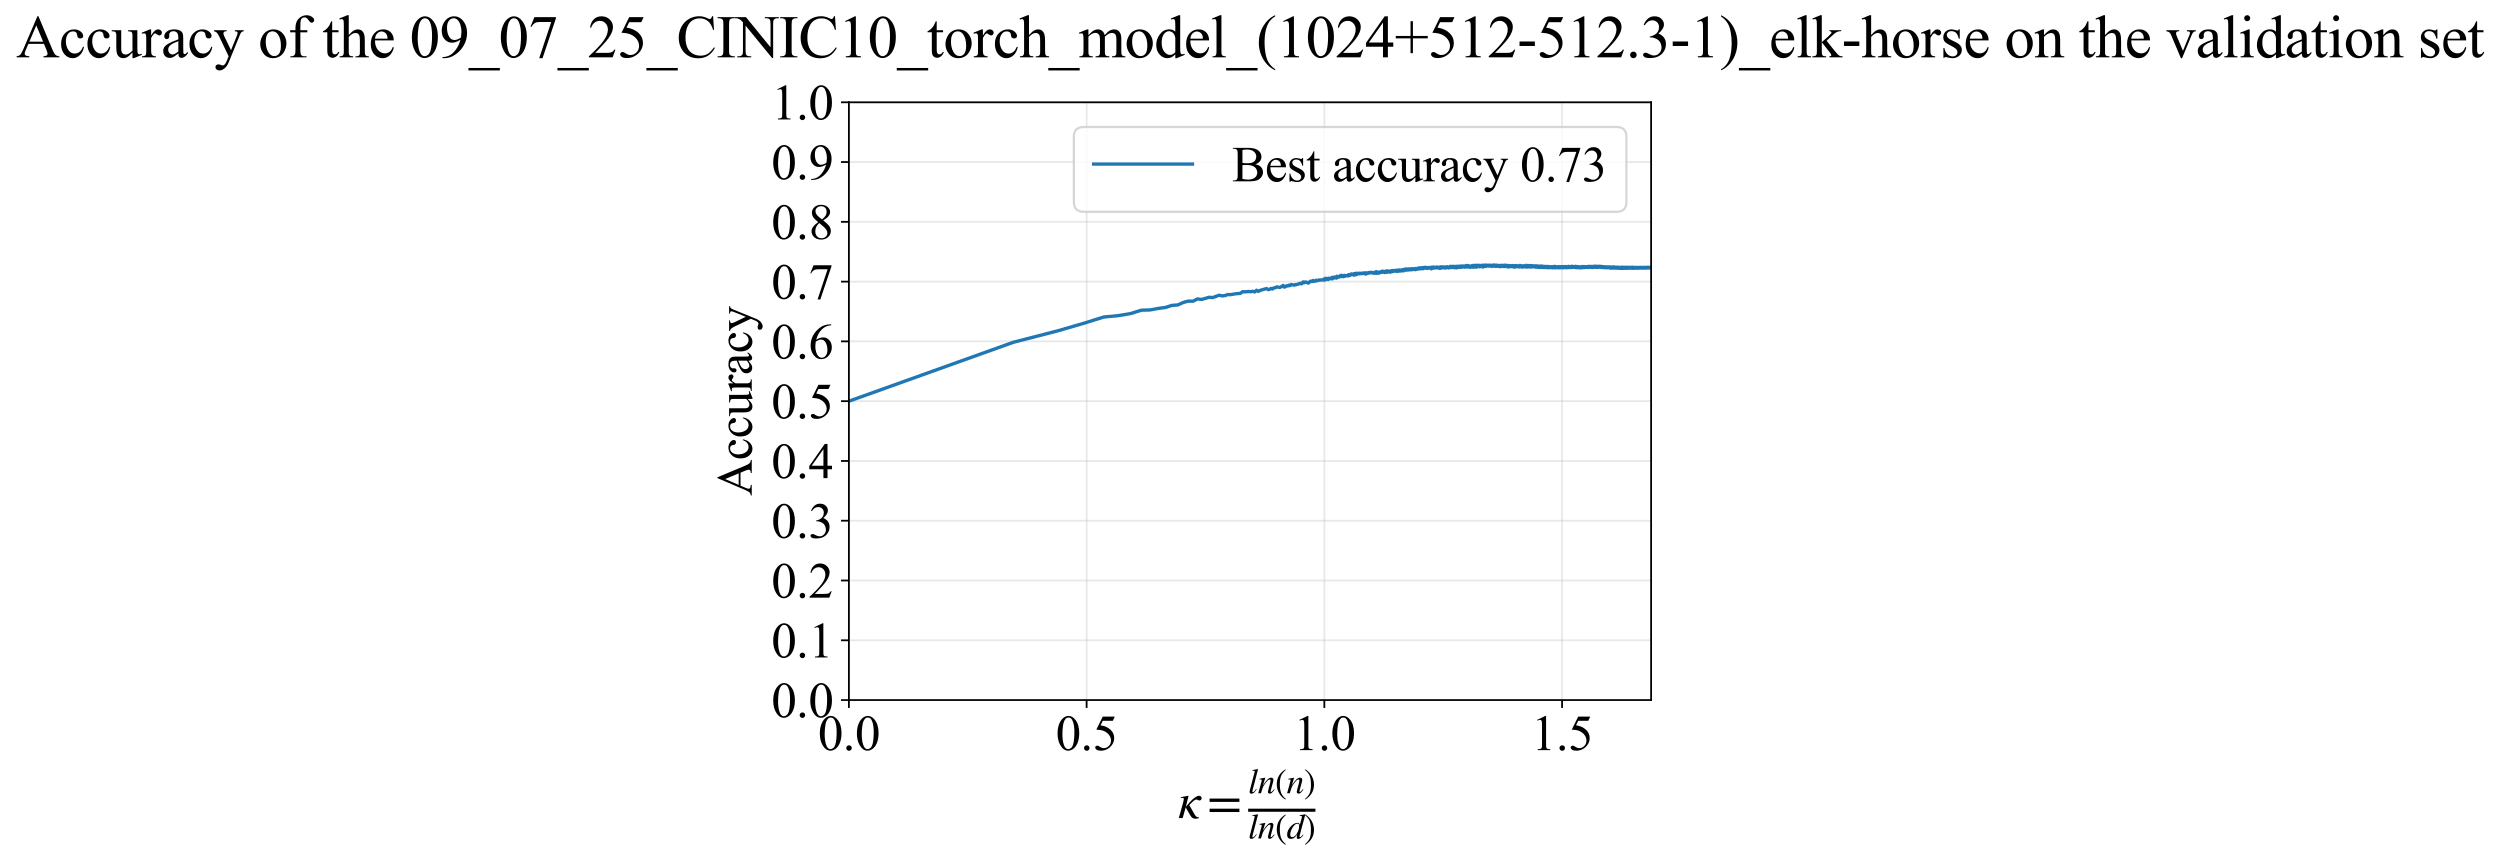 <?xml version="1.0" encoding="utf-8" standalone="no"?>
<!DOCTYPE svg PUBLIC "-//W3C//DTD SVG 1.1//EN"
  "http://www.w3.org/Graphics/SVG/1.1/DTD/svg11.dtd">
<svg xmlns:xlink="http://www.w3.org/1999/xlink" width="1112.908pt" height="383.266pt" viewBox="0 0 1112.908 383.266" xmlns="http://www.w3.org/2000/svg" version="1.1">
 <defs>
  <style type="text/css">*{stroke-linejoin: round; stroke-linecap: butt}</style>
 </defs>
 <g id="figure_1">
  <g id="patch_1">
   <path d="M 0 383.266 
L 1112.908 383.266 
L 1112.908 0 
L 0 0 
z
" style="fill: #ffffff"/>
  </g>
  <g id="axes_1">
   <g id="patch_2">
    <path d="M 377.894 311.644 
L 735.014 311.644 
L 735.014 45.532 
L 377.894 45.532 
z
" style="fill: #ffffff"/>
   </g>
   <g id="matplotlib.axis_1">
    <g id="xtick_1">
     <g id="line2d_1">
      <path d="M 377.894 311.644 
L 377.894 45.532 
" clip-path="url(#pd293333f5a)" style="fill: none; stroke: #b0b0b0; stroke-opacity: 0.3; stroke-width: 0.8; stroke-linecap: square"/>
     </g>
     <g id="line2d_2">
      <defs>
       <path id="m8fa5700828" d="M 0 0 
L 0 3.5 
" style="stroke: #000000; stroke-width: 0.8"/>
      </defs>
      <g>
       <use xlink:href="#m8fa5700828" x="377.894" y="311.644" style="stroke: #000000; stroke-width: 0.8"/>
      </g>
     </g>
     <g id="text_1">
      <!-- 0.0 -->
      <g transform="translate(364.144 333.92) scale(0.22 -0.22)">
       <defs>
        <path id="TimesNewRomanPSMT-30" d="M 231 2094 
Q 231 2819 450 3342 
Q 669 3866 1031 4122 
Q 1313 4325 1613 4325 
Q 2100 4325 2488 3828 
Q 2972 3213 2972 2159 
Q 2972 1422 2759 906 
Q 2547 391 2217 158 
Q 1888 -75 1581 -75 
Q 975 -75 572 641 
Q 231 1244 231 2094 
z
M 844 2016 
Q 844 1141 1059 588 
Q 1238 122 1591 122 
Q 1759 122 1940 273 
Q 2122 425 2216 781 
Q 2359 1319 2359 2297 
Q 2359 3022 2209 3506 
Q 2097 3866 1919 4016 
Q 1791 4119 1609 4119 
Q 1397 4119 1231 3928 
Q 1006 3669 925 3112 
Q 844 2556 844 2016 
z
" transform="scale(0.016)"/>
        <path id="TimesNewRomanPSMT-2e" d="M 800 606 
Q 947 606 1047 504 
Q 1147 403 1147 259 
Q 1147 116 1045 14 
Q 944 -88 800 -88 
Q 656 -88 554 14 
Q 453 116 453 259 
Q 453 406 554 506 
Q 656 606 800 606 
z
" transform="scale(0.016)"/>
       </defs>
       <use xlink:href="#TimesNewRomanPSMT-30"/>
       <use xlink:href="#TimesNewRomanPSMT-2e" transform="translate(50 0)"/>
       <use xlink:href="#TimesNewRomanPSMT-30" transform="translate(75 0)"/>
      </g>
     </g>
    </g>
    <g id="xtick_2">
     <g id="line2d_3">
      <path d="M 483.722 311.644 
L 483.722 45.532 
" clip-path="url(#pd293333f5a)" style="fill: none; stroke: #b0b0b0; stroke-opacity: 0.3; stroke-width: 0.8; stroke-linecap: square"/>
     </g>
     <g id="line2d_4">
      <g>
       <use xlink:href="#m8fa5700828" x="483.722" y="311.644" style="stroke: #000000; stroke-width: 0.8"/>
      </g>
     </g>
     <g id="text_2">
      <!-- 0.5 -->
      <g transform="translate(469.972 333.92) scale(0.22 -0.22)">
       <defs>
        <path id="TimesNewRomanPSMT-35" d="M 2778 4238 
L 2534 3706 
L 1259 3706 
L 981 3138 
Q 1809 3016 2294 2522 
Q 2709 2097 2709 1522 
Q 2709 1188 2573 903 
Q 2438 619 2231 419 
Q 2025 219 1772 97 
Q 1413 -75 1034 -75 
Q 653 -75 479 54 
Q 306 184 306 341 
Q 306 428 378 495 
Q 450 563 559 563 
Q 641 563 702 538 
Q 763 513 909 409 
Q 1144 247 1384 247 
Q 1750 247 2026 523 
Q 2303 800 2303 1197 
Q 2303 1581 2056 1914 
Q 1809 2247 1375 2428 
Q 1034 2569 447 2591 
L 1259 4238 
L 2778 4238 
z
" transform="scale(0.016)"/>
       </defs>
       <use xlink:href="#TimesNewRomanPSMT-30"/>
       <use xlink:href="#TimesNewRomanPSMT-2e" transform="translate(50 0)"/>
       <use xlink:href="#TimesNewRomanPSMT-35" transform="translate(75 0)"/>
      </g>
     </g>
    </g>
    <g id="xtick_3">
     <g id="line2d_5">
      <path d="M 589.55 311.644 
L 589.55 45.532 
" clip-path="url(#pd293333f5a)" style="fill: none; stroke: #b0b0b0; stroke-opacity: 0.3; stroke-width: 0.8; stroke-linecap: square"/>
     </g>
     <g id="line2d_6">
      <g>
       <use xlink:href="#m8fa5700828" x="589.55" y="311.644" style="stroke: #000000; stroke-width: 0.8"/>
      </g>
     </g>
     <g id="text_3">
      <!-- 1.0 -->
      <g transform="translate(575.8 333.92) scale(0.22 -0.22)">
       <defs>
        <path id="TimesNewRomanPSMT-31" d="M 750 3822 
L 1781 4325 
L 1884 4325 
L 1884 747 
Q 1884 391 1914 303 
Q 1944 216 2037 169 
Q 2131 122 2419 116 
L 2419 0 
L 825 0 
L 825 116 
Q 1125 122 1212 167 
Q 1300 213 1334 289 
Q 1369 366 1369 747 
L 1369 3034 
Q 1369 3497 1338 3628 
Q 1316 3728 1258 3775 
Q 1200 3822 1119 3822 
Q 1003 3822 797 3725 
L 750 3822 
z
" transform="scale(0.016)"/>
       </defs>
       <use xlink:href="#TimesNewRomanPSMT-31"/>
       <use xlink:href="#TimesNewRomanPSMT-2e" transform="translate(50 0)"/>
       <use xlink:href="#TimesNewRomanPSMT-30" transform="translate(75 0)"/>
      </g>
     </g>
    </g>
    <g id="xtick_4">
     <g id="line2d_7">
      <path d="M 695.378 311.644 
L 695.378 45.532 
" clip-path="url(#pd293333f5a)" style="fill: none; stroke: #b0b0b0; stroke-opacity: 0.3; stroke-width: 0.8; stroke-linecap: square"/>
     </g>
     <g id="line2d_8">
      <g>
       <use xlink:href="#m8fa5700828" x="695.378" y="311.644" style="stroke: #000000; stroke-width: 0.8"/>
      </g>
     </g>
     <g id="text_4">
      <!-- 1.5 -->
      <g transform="translate(681.628 333.92) scale(0.22 -0.22)">
       <use xlink:href="#TimesNewRomanPSMT-31"/>
       <use xlink:href="#TimesNewRomanPSMT-2e" transform="translate(50 0)"/>
       <use xlink:href="#TimesNewRomanPSMT-35" transform="translate(75 0)"/>
      </g>
     </g>
    </g>
    <g id="text_5">
     <!-- $\kappa  = \frac{ln(n)}{ln(d)}$ -->
     <g transform="translate(524.444 364.186) scale(0.22 -0.22)">
      <defs>
       <path id="STIXGeneral-Italic-3ba" d="M 979 1440 
L 998 1446 
Q 1850 2541 2464 2790 
Q 2547 2822 2630 2822 
Q 2797 2822 2886 2736 
Q 2976 2650 2976 2522 
Q 2976 2387 2893 2307 
Q 2810 2227 2682 2227 
Q 2605 2227 2502 2288 
Q 2400 2349 2336 2349 
Q 2170 2349 1990 2205 
Q 1811 2061 1414 1645 
L 2042 544 
Q 2202 262 2310 182 
Q 2419 102 2624 102 
L 2624 0 
Q 2374 -83 2182 -83 
Q 1786 -83 1555 326 
L 960 1350 
L 576 0 
L 90 0 
L 640 1978 
Q 730 2317 730 2406 
Q 730 2560 518 2560 
L 339 2560 
L 339 2650 
Q 678 2694 1306 2822 
L 1325 2803 
L 979 1440 
z
" transform="scale(0.016)"/>
       <path id="STIXGeneral-Regular-3d" d="M 4077 2048 
L 307 2048 
L 307 2470 
L 4077 2470 
L 4077 2048 
z
M 4077 768 
L 307 768 
L 307 1190 
L 4077 1190 
L 4077 768 
z
" transform="scale(0.016)"/>
       <path id="STIXGeneral-Italic-6c" d="M 1786 4339 
L 806 595 
Q 755 410 755 320 
Q 755 205 864 205 
Q 1037 205 1293 570 
L 1453 794 
L 1542 730 
Q 1254 275 1046 102 
Q 838 -70 576 -70 
Q 262 -70 262 288 
Q 262 397 288 480 
L 1165 3834 
Q 1184 3898 1184 3955 
Q 1184 4096 870 4096 
L 755 4096 
L 755 4198 
Q 1203 4250 1747 4371 
L 1786 4339 
z
" transform="scale(0.016)"/>
       <path id="STIXGeneral-Italic-6e" d="M 2944 749 
L 3034 666 
Q 2707 218 2534 80 
Q 2362 -58 2138 -58 
Q 2010 -58 1923 28 
Q 1837 115 1837 288 
Q 1837 390 1939 768 
L 2221 1805 
Q 2310 2150 2310 2310 
Q 2310 2496 2157 2496 
Q 1971 2496 1750 2275 
Q 1530 2054 1210 1587 
Q 998 1274 899 1024 
Q 800 774 570 0 
L 90 0 
L 704 2240 
Q 717 2304 717 2349 
Q 717 2445 630 2480 
Q 544 2515 301 2522 
L 301 2624 
Q 550 2675 857 2729 
Q 1165 2784 1338 2822 
L 1363 2810 
L 934 1414 
Q 1408 2170 1753 2496 
Q 2099 2822 2413 2822 
Q 2611 2822 2720 2716 
Q 2829 2611 2829 2432 
Q 2829 2272 2765 2048 
L 2406 749 
Q 2317 429 2317 358 
Q 2317 243 2419 243 
Q 2541 243 2810 582 
Q 2854 634 2944 749 
z
" transform="scale(0.016)"/>
       <path id="STIXGeneral-Regular-28" d="M 1946 -1030 
L 1869 -1133 
Q 1126 -710 716 32 
Q 307 774 307 1613 
Q 307 3386 1888 4326 
L 1946 4224 
Q 1293 3667 1075 3126 
Q 858 2586 858 1632 
Q 858 685 1082 96 
Q 1306 -493 1946 -1030 
z
" transform="scale(0.016)"/>
       <path id="STIXGeneral-Regular-29" d="M 186 4224 
L 262 4326 
Q 992 3891 1408 3148 
Q 1824 2406 1824 1581 
Q 1824 -166 243 -1133 
L 186 -1030 
Q 845 -486 1059 54 
Q 1274 595 1274 1562 
Q 1274 2534 1059 3120 
Q 845 3706 186 4224 
z
" transform="scale(0.016)"/>
       <path id="STIXGeneral-Italic-64" d="M 3334 4371 
L 3373 4333 
L 3123 3360 
L 2739 1958 
Q 2323 429 2323 384 
Q 2323 256 2438 256 
Q 2522 256 2614 336 
Q 2707 416 2963 710 
L 3040 646 
Q 2547 -83 2099 -83 
Q 1978 -83 1907 -6 
Q 1837 70 1837 205 
Q 1837 397 1920 774 
Q 1645 307 1379 118 
Q 1114 -70 781 -70 
Q 461 -70 278 125 
Q 96 320 96 678 
Q 96 1440 713 2131 
Q 1331 2822 1965 2822 
Q 2163 2822 2256 2732 
Q 2349 2643 2381 2451 
L 2387 2451 
L 2675 3494 
Q 2765 3808 2765 3949 
Q 2765 4051 2694 4076 
Q 2624 4102 2355 4115 
L 2355 4224 
Q 2848 4269 3334 4371 
z
M 2278 2310 
Q 2278 2477 2185 2576 
Q 2093 2675 1978 2675 
Q 1677 2675 1395 2381 
Q 1075 2042 864 1571 
Q 653 1101 653 704 
Q 653 486 752 361 
Q 851 237 1024 237 
Q 1312 237 1606 550 
Q 1901 864 2089 1350 
Q 2278 1837 2278 2310 
z
" transform="scale(0.016)"/>
      </defs>
      <use xlink:href="#STIXGeneral-Italic-3ba" transform="translate(0 0.003)"/>
      <use xlink:href="#STIXGeneral-Regular-3d" transform="translate(58.84 0.003)"/>
      <use xlink:href="#STIXGeneral-Italic-6c" transform="translate(141.78 50.192) scale(0.7)"/>
      <use xlink:href="#STIXGeneral-Italic-6e" transform="translate(161.24 50.192) scale(0.7)"/>
      <use xlink:href="#STIXGeneral-Regular-28" transform="translate(196.24 50.192) scale(0.7)"/>
      <use xlink:href="#STIXGeneral-Italic-6e" transform="translate(219.55 50.192) scale(0.7)"/>
      <use xlink:href="#STIXGeneral-Regular-29" transform="translate(254.55 50.192) scale(0.7)"/>
      <use xlink:href="#STIXGeneral-Italic-6c" transform="translate(141.78 -41.258) scale(0.7)"/>
      <use xlink:href="#STIXGeneral-Italic-6e" transform="translate(161.24 -41.258) scale(0.7)"/>
      <use xlink:href="#STIXGeneral-Regular-28" transform="translate(196.24 -41.258) scale(0.7)"/>
      <use xlink:href="#STIXGeneral-Italic-64" transform="translate(219.55 -41.258) scale(0.7)"/>
      <use xlink:href="#STIXGeneral-Regular-29" transform="translate(254.55 -41.258) scale(0.7)"/>
      <path d="M 141.78 12.8 
L 141.78 19.05 
L 277.86 19.05 
L 277.86 12.8 
L 141.78 12.8 
z
"/>
     </g>
    </g>
   </g>
   <g id="matplotlib.axis_2">
    <g id="ytick_1">
     <g id="line2d_9">
      <path d="M 377.894 311.644 
L 735.014 311.644 
" clip-path="url(#pd293333f5a)" style="fill: none; stroke: #b0b0b0; stroke-opacity: 0.3; stroke-width: 0.8; stroke-linecap: square"/>
     </g>
     <g id="line2d_10">
      <defs>
       <path id="m9e013c7086" d="M 0 0 
L -3.5 0 
" style="stroke: #000000; stroke-width: 0.8"/>
      </defs>
      <g>
       <use xlink:href="#m9e013c7086" x="377.894" y="311.644" style="stroke: #000000; stroke-width: 0.8"/>
      </g>
     </g>
     <g id="text_6">
      <!-- 0.0 -->
      <g transform="translate(343.394 319.282) scale(0.22 -0.22)">
       <use xlink:href="#TimesNewRomanPSMT-30"/>
       <use xlink:href="#TimesNewRomanPSMT-2e" transform="translate(50 0)"/>
       <use xlink:href="#TimesNewRomanPSMT-30" transform="translate(75 0)"/>
      </g>
     </g>
    </g>
    <g id="ytick_2">
     <g id="line2d_11">
      <path d="M 377.894 285.032 
L 735.014 285.032 
" clip-path="url(#pd293333f5a)" style="fill: none; stroke: #b0b0b0; stroke-opacity: 0.3; stroke-width: 0.8; stroke-linecap: square"/>
     </g>
     <g id="line2d_12">
      <g>
       <use xlink:href="#m9e013c7086" x="377.894" y="285.032" style="stroke: #000000; stroke-width: 0.8"/>
      </g>
     </g>
     <g id="text_7">
      <!-- 0.1 -->
      <g transform="translate(343.394 292.67) scale(0.22 -0.22)">
       <use xlink:href="#TimesNewRomanPSMT-30"/>
       <use xlink:href="#TimesNewRomanPSMT-2e" transform="translate(50 0)"/>
       <use xlink:href="#TimesNewRomanPSMT-31" transform="translate(75 0)"/>
      </g>
     </g>
    </g>
    <g id="ytick_3">
     <g id="line2d_13">
      <path d="M 377.894 258.421 
L 735.014 258.421 
" clip-path="url(#pd293333f5a)" style="fill: none; stroke: #b0b0b0; stroke-opacity: 0.3; stroke-width: 0.8; stroke-linecap: square"/>
     </g>
     <g id="line2d_14">
      <g>
       <use xlink:href="#m9e013c7086" x="377.894" y="258.421" style="stroke: #000000; stroke-width: 0.8"/>
      </g>
     </g>
     <g id="text_8">
      <!-- 0.2 -->
      <g transform="translate(343.394 266.059) scale(0.22 -0.22)">
       <defs>
        <path id="TimesNewRomanPSMT-32" d="M 2934 816 
L 2638 0 
L 138 0 
L 138 116 
Q 1241 1122 1691 1759 
Q 2141 2397 2141 2925 
Q 2141 3328 1894 3587 
Q 1647 3847 1303 3847 
Q 991 3847 742 3664 
Q 494 3481 375 3128 
L 259 3128 
Q 338 3706 661 4015 
Q 984 4325 1469 4325 
Q 1984 4325 2329 3994 
Q 2675 3663 2675 3213 
Q 2675 2891 2525 2569 
Q 2294 2063 1775 1497 
Q 997 647 803 472 
L 1909 472 
Q 2247 472 2383 497 
Q 2519 522 2628 598 
Q 2738 675 2819 816 
L 2934 816 
z
" transform="scale(0.016)"/>
       </defs>
       <use xlink:href="#TimesNewRomanPSMT-30"/>
       <use xlink:href="#TimesNewRomanPSMT-2e" transform="translate(50 0)"/>
       <use xlink:href="#TimesNewRomanPSMT-32" transform="translate(75 0)"/>
      </g>
     </g>
    </g>
    <g id="ytick_4">
     <g id="line2d_15">
      <path d="M 377.894 231.81 
L 735.014 231.81 
" clip-path="url(#pd293333f5a)" style="fill: none; stroke: #b0b0b0; stroke-opacity: 0.3; stroke-width: 0.8; stroke-linecap: square"/>
     </g>
     <g id="line2d_16">
      <g>
       <use xlink:href="#m9e013c7086" x="377.894" y="231.81" style="stroke: #000000; stroke-width: 0.8"/>
      </g>
     </g>
     <g id="text_9">
      <!-- 0.3 -->
      <g transform="translate(343.394 239.448) scale(0.22 -0.22)">
       <defs>
        <path id="TimesNewRomanPSMT-33" d="M 325 3431 
Q 506 3859 782 4092 
Q 1059 4325 1472 4325 
Q 1981 4325 2253 3994 
Q 2459 3747 2459 3466 
Q 2459 3003 1878 2509 
Q 2269 2356 2469 2072 
Q 2669 1788 2669 1403 
Q 2669 853 2319 450 
Q 1863 -75 997 -75 
Q 569 -75 414 31 
Q 259 138 259 259 
Q 259 350 332 419 
Q 406 488 509 488 
Q 588 488 669 463 
Q 722 447 909 348 
Q 1097 250 1169 231 
Q 1284 197 1416 197 
Q 1734 197 1970 444 
Q 2206 691 2206 1028 
Q 2206 1275 2097 1509 
Q 2016 1684 1919 1775 
Q 1784 1900 1550 2001 
Q 1316 2103 1072 2103 
L 972 2103 
L 972 2197 
Q 1219 2228 1467 2375 
Q 1716 2522 1828 2728 
Q 1941 2934 1941 3181 
Q 1941 3503 1739 3701 
Q 1538 3900 1238 3900 
Q 753 3900 428 3381 
L 325 3431 
z
" transform="scale(0.016)"/>
       </defs>
       <use xlink:href="#TimesNewRomanPSMT-30"/>
       <use xlink:href="#TimesNewRomanPSMT-2e" transform="translate(50 0)"/>
       <use xlink:href="#TimesNewRomanPSMT-33" transform="translate(75 0)"/>
      </g>
     </g>
    </g>
    <g id="ytick_5">
     <g id="line2d_17">
      <path d="M 377.894 205.199 
L 735.014 205.199 
" clip-path="url(#pd293333f5a)" style="fill: none; stroke: #b0b0b0; stroke-opacity: 0.3; stroke-width: 0.8; stroke-linecap: square"/>
     </g>
     <g id="line2d_18">
      <g>
       <use xlink:href="#m9e013c7086" x="377.894" y="205.199" style="stroke: #000000; stroke-width: 0.8"/>
      </g>
     </g>
     <g id="text_10">
      <!-- 0.4 -->
      <g transform="translate(343.394 212.837) scale(0.22 -0.22)">
       <defs>
        <path id="TimesNewRomanPSMT-34" d="M 2978 1563 
L 2978 1119 
L 2409 1119 
L 2409 0 
L 1894 0 
L 1894 1119 
L 100 1119 
L 100 1519 
L 2066 4325 
L 2409 4325 
L 2409 1563 
L 2978 1563 
z
M 1894 1563 
L 1894 3666 
L 406 1563 
L 1894 1563 
z
" transform="scale(0.016)"/>
       </defs>
       <use xlink:href="#TimesNewRomanPSMT-30"/>
       <use xlink:href="#TimesNewRomanPSMT-2e" transform="translate(50 0)"/>
       <use xlink:href="#TimesNewRomanPSMT-34" transform="translate(75 0)"/>
      </g>
     </g>
    </g>
    <g id="ytick_6">
     <g id="line2d_19">
      <path d="M 377.894 178.588 
L 735.014 178.588 
" clip-path="url(#pd293333f5a)" style="fill: none; stroke: #b0b0b0; stroke-opacity: 0.3; stroke-width: 0.8; stroke-linecap: square"/>
     </g>
     <g id="line2d_20">
      <g>
       <use xlink:href="#m9e013c7086" x="377.894" y="178.588" style="stroke: #000000; stroke-width: 0.8"/>
      </g>
     </g>
     <g id="text_11">
      <!-- 0.5 -->
      <g transform="translate(343.394 186.226) scale(0.22 -0.22)">
       <use xlink:href="#TimesNewRomanPSMT-30"/>
       <use xlink:href="#TimesNewRomanPSMT-2e" transform="translate(50 0)"/>
       <use xlink:href="#TimesNewRomanPSMT-35" transform="translate(75 0)"/>
      </g>
     </g>
    </g>
    <g id="ytick_7">
     <g id="line2d_21">
      <path d="M 377.894 151.976 
L 735.014 151.976 
" clip-path="url(#pd293333f5a)" style="fill: none; stroke: #b0b0b0; stroke-opacity: 0.3; stroke-width: 0.8; stroke-linecap: square"/>
     </g>
     <g id="line2d_22">
      <g>
       <use xlink:href="#m9e013c7086" x="377.894" y="151.976" style="stroke: #000000; stroke-width: 0.8"/>
      </g>
     </g>
     <g id="text_12">
      <!-- 0.6 -->
      <g transform="translate(343.394 159.614) scale(0.22 -0.22)">
       <defs>
        <path id="TimesNewRomanPSMT-36" d="M 2869 4325 
L 2869 4209 
Q 2456 4169 2195 4045 
Q 1934 3922 1679 3669 
Q 1425 3416 1258 3105 
Q 1091 2794 978 2366 
Q 1428 2675 1881 2675 
Q 2316 2675 2634 2325 
Q 2953 1975 2953 1425 
Q 2953 894 2631 456 
Q 2244 -75 1606 -75 
Q 1172 -75 869 213 
Q 275 772 275 1663 
Q 275 2231 503 2743 
Q 731 3256 1154 3653 
Q 1578 4050 1965 4187 
Q 2353 4325 2688 4325 
L 2869 4325 
z
M 925 2138 
Q 869 1716 869 1456 
Q 869 1156 980 804 
Q 1091 453 1309 247 
Q 1469 100 1697 100 
Q 1969 100 2183 356 
Q 2397 613 2397 1088 
Q 2397 1622 2184 2012 
Q 1972 2403 1581 2403 
Q 1463 2403 1327 2353 
Q 1191 2303 925 2138 
z
" transform="scale(0.016)"/>
       </defs>
       <use xlink:href="#TimesNewRomanPSMT-30"/>
       <use xlink:href="#TimesNewRomanPSMT-2e" transform="translate(50 0)"/>
       <use xlink:href="#TimesNewRomanPSMT-36" transform="translate(75 0)"/>
      </g>
     </g>
    </g>
    <g id="ytick_8">
     <g id="line2d_23">
      <path d="M 377.894 125.365 
L 735.014 125.365 
" clip-path="url(#pd293333f5a)" style="fill: none; stroke: #b0b0b0; stroke-opacity: 0.3; stroke-width: 0.8; stroke-linecap: square"/>
     </g>
     <g id="line2d_24">
      <g>
       <use xlink:href="#m9e013c7086" x="377.894" y="125.365" style="stroke: #000000; stroke-width: 0.8"/>
      </g>
     </g>
     <g id="text_13">
      <!-- 0.7 -->
      <g transform="translate(343.394 133.003) scale(0.22 -0.22)">
       <defs>
        <path id="TimesNewRomanPSMT-37" d="M 644 4238 
L 2916 4238 
L 2916 4119 
L 1503 -88 
L 1153 -88 
L 2419 3728 
L 1253 3728 
Q 900 3728 750 3644 
Q 488 3500 328 3200 
L 238 3234 
L 644 4238 
z
" transform="scale(0.016)"/>
       </defs>
       <use xlink:href="#TimesNewRomanPSMT-30"/>
       <use xlink:href="#TimesNewRomanPSMT-2e" transform="translate(50 0)"/>
       <use xlink:href="#TimesNewRomanPSMT-37" transform="translate(75 0)"/>
      </g>
     </g>
    </g>
    <g id="ytick_9">
     <g id="line2d_25">
      <path d="M 377.894 98.754 
L 735.014 98.754 
" clip-path="url(#pd293333f5a)" style="fill: none; stroke: #b0b0b0; stroke-opacity: 0.3; stroke-width: 0.8; stroke-linecap: square"/>
     </g>
     <g id="line2d_26">
      <g>
       <use xlink:href="#m9e013c7086" x="377.894" y="98.754" style="stroke: #000000; stroke-width: 0.8"/>
      </g>
     </g>
     <g id="text_14">
      <!-- 0.8 -->
      <g transform="translate(343.394 106.392) scale(0.22 -0.22)">
       <defs>
        <path id="TimesNewRomanPSMT-38" d="M 1228 2134 
Q 725 2547 579 2797 
Q 434 3047 434 3316 
Q 434 3728 753 4026 
Q 1072 4325 1600 4325 
Q 2113 4325 2425 4047 
Q 2738 3769 2738 3413 
Q 2738 3175 2569 2928 
Q 2400 2681 1866 2347 
Q 2416 1922 2594 1678 
Q 2831 1359 2831 1006 
Q 2831 559 2490 242 
Q 2150 -75 1597 -75 
Q 994 -75 656 303 
Q 388 606 388 966 
Q 388 1247 577 1523 
Q 766 1800 1228 2134 
z
M 1719 2469 
Q 2094 2806 2194 3001 
Q 2294 3197 2294 3444 
Q 2294 3772 2109 3958 
Q 1925 4144 1606 4144 
Q 1288 4144 1088 3959 
Q 888 3775 888 3528 
Q 888 3366 970 3203 
Q 1053 3041 1206 2894 
L 1719 2469 
z
M 1375 2016 
Q 1116 1797 991 1539 
Q 866 1281 866 981 
Q 866 578 1086 336 
Q 1306 94 1647 94 
Q 1984 94 2187 284 
Q 2391 475 2391 747 
Q 2391 972 2272 1150 
Q 2050 1481 1375 2016 
z
" transform="scale(0.016)"/>
       </defs>
       <use xlink:href="#TimesNewRomanPSMT-30"/>
       <use xlink:href="#TimesNewRomanPSMT-2e" transform="translate(50 0)"/>
       <use xlink:href="#TimesNewRomanPSMT-38" transform="translate(75 0)"/>
      </g>
     </g>
    </g>
    <g id="ytick_10">
     <g id="line2d_27">
      <path d="M 377.894 72.143 
L 735.014 72.143 
" clip-path="url(#pd293333f5a)" style="fill: none; stroke: #b0b0b0; stroke-opacity: 0.3; stroke-width: 0.8; stroke-linecap: square"/>
     </g>
     <g id="line2d_28">
      <g>
       <use xlink:href="#m9e013c7086" x="377.894" y="72.143" style="stroke: #000000; stroke-width: 0.8"/>
      </g>
     </g>
     <g id="text_15">
      <!-- 0.9 -->
      <g transform="translate(343.394 79.781) scale(0.22 -0.22)">
       <defs>
        <path id="TimesNewRomanPSMT-39" d="M 338 -88 
L 338 28 
Q 744 34 1094 217 
Q 1444 400 1770 856 
Q 2097 1313 2225 1859 
Q 1734 1544 1338 1544 
Q 891 1544 572 1889 
Q 253 2234 253 2806 
Q 253 3363 572 3797 
Q 956 4325 1575 4325 
Q 2097 4325 2469 3894 
Q 2925 3359 2925 2575 
Q 2925 1869 2578 1258 
Q 2231 647 1613 244 
Q 1109 -88 516 -88 
L 338 -88 
z
M 2275 2091 
Q 2331 2497 2331 2741 
Q 2331 3044 2228 3395 
Q 2125 3747 1936 3934 
Q 1747 4122 1506 4122 
Q 1228 4122 1018 3872 
Q 809 3622 809 3128 
Q 809 2469 1088 2097 
Q 1291 1828 1588 1828 
Q 1731 1828 1928 1897 
Q 2125 1966 2275 2091 
z
" transform="scale(0.016)"/>
       </defs>
       <use xlink:href="#TimesNewRomanPSMT-30"/>
       <use xlink:href="#TimesNewRomanPSMT-2e" transform="translate(50 0)"/>
       <use xlink:href="#TimesNewRomanPSMT-39" transform="translate(75 0)"/>
      </g>
     </g>
    </g>
    <g id="ytick_11">
     <g id="line2d_29">
      <path d="M 377.894 45.532 
L 735.014 45.532 
" clip-path="url(#pd293333f5a)" style="fill: none; stroke: #b0b0b0; stroke-opacity: 0.3; stroke-width: 0.8; stroke-linecap: square"/>
     </g>
     <g id="line2d_30">
      <g>
       <use xlink:href="#m9e013c7086" x="377.894" y="45.532" style="stroke: #000000; stroke-width: 0.8"/>
      </g>
     </g>
     <g id="text_16">
      <!-- 1.0 -->
      <g transform="translate(343.394 53.17) scale(0.22 -0.22)">
       <use xlink:href="#TimesNewRomanPSMT-31"/>
       <use xlink:href="#TimesNewRomanPSMT-2e" transform="translate(50 0)"/>
       <use xlink:href="#TimesNewRomanPSMT-30" transform="translate(75 0)"/>
      </g>
     </g>
    </g>
    <g id="text_17">
     <!-- Accuracy -->
     <g transform="translate(334.647 220.726) rotate(-90) scale(0.22 -0.22)">
      <defs>
       <path id="TimesNewRomanPSMT-41" d="M 2928 1419 
L 1288 1419 
L 1000 750 
Q 894 503 894 381 
Q 894 284 986 211 
Q 1078 138 1384 116 
L 1384 0 
L 50 0 
L 50 116 
Q 316 163 394 238 
Q 553 388 747 847 
L 2238 4334 
L 2347 4334 
L 3822 809 
Q 4000 384 4145 257 
Q 4291 131 4550 116 
L 4550 0 
L 2878 0 
L 2878 116 
Q 3131 128 3220 200 
Q 3309 272 3309 375 
Q 3309 513 3184 809 
L 2928 1419 
z
M 2841 1650 
L 2122 3363 
L 1384 1650 
L 2841 1650 
z
" transform="scale(0.016)"/>
       <path id="TimesNewRomanPSMT-63" d="M 2631 1088 
Q 2516 522 2178 217 
Q 1841 -88 1431 -88 
Q 944 -88 581 321 
Q 219 731 219 1428 
Q 219 2103 620 2525 
Q 1022 2947 1584 2947 
Q 2006 2947 2278 2723 
Q 2550 2500 2550 2259 
Q 2550 2141 2473 2067 
Q 2397 1994 2259 1994 
Q 2075 1994 1981 2113 
Q 1928 2178 1911 2362 
Q 1894 2547 1784 2644 
Q 1675 2738 1481 2738 
Q 1169 2738 978 2506 
Q 725 2200 725 1697 
Q 725 1184 976 792 
Q 1228 400 1656 400 
Q 1963 400 2206 609 
Q 2378 753 2541 1131 
L 2631 1088 
z
" transform="scale(0.016)"/>
       <path id="TimesNewRomanPSMT-75" d="M 2709 2863 
L 2709 1128 
Q 2709 631 2732 520 
Q 2756 409 2807 365 
Q 2859 322 2928 322 
Q 3025 322 3147 375 
L 3191 266 
L 2334 -88 
L 2194 -88 
L 2194 519 
Q 1825 119 1631 15 
Q 1438 -88 1222 -88 
Q 981 -88 804 51 
Q 628 191 559 409 
Q 491 628 491 1028 
L 491 2306 
Q 491 2509 447 2587 
Q 403 2666 317 2708 
Q 231 2750 6 2747 
L 6 2863 
L 1009 2863 
L 1009 947 
Q 1009 547 1148 422 
Q 1288 297 1484 297 
Q 1619 297 1789 381 
Q 1959 466 2194 703 
L 2194 2325 
Q 2194 2569 2105 2655 
Q 2016 2741 1734 2747 
L 1734 2863 
L 2709 2863 
z
" transform="scale(0.016)"/>
       <path id="TimesNewRomanPSMT-72" d="M 1038 2947 
L 1038 2303 
Q 1397 2947 1775 2947 
Q 1947 2947 2059 2842 
Q 2172 2738 2172 2600 
Q 2172 2478 2090 2393 
Q 2009 2309 1897 2309 
Q 1788 2309 1652 2417 
Q 1516 2525 1450 2525 
Q 1394 2525 1328 2463 
Q 1188 2334 1038 2041 
L 1038 669 
Q 1038 431 1097 309 
Q 1138 225 1241 169 
Q 1344 113 1538 113 
L 1538 0 
L 72 0 
L 72 113 
Q 291 113 397 181 
Q 475 231 506 341 
Q 522 394 522 644 
L 522 1753 
Q 522 2253 501 2348 
Q 481 2444 426 2487 
Q 372 2531 291 2531 
Q 194 2531 72 2484 
L 41 2597 
L 906 2947 
L 1038 2947 
z
" transform="scale(0.016)"/>
       <path id="TimesNewRomanPSMT-61" d="M 1822 413 
Q 1381 72 1269 19 
Q 1100 -59 909 -59 
Q 613 -59 420 144 
Q 228 347 228 678 
Q 228 888 322 1041 
Q 450 1253 767 1440 
Q 1084 1628 1822 1897 
L 1822 2009 
Q 1822 2438 1686 2597 
Q 1550 2756 1291 2756 
Q 1094 2756 978 2650 
Q 859 2544 859 2406 
L 866 2225 
Q 866 2081 792 2003 
Q 719 1925 600 1925 
Q 484 1925 411 2006 
Q 338 2088 338 2228 
Q 338 2497 613 2722 
Q 888 2947 1384 2947 
Q 1766 2947 2009 2819 
Q 2194 2722 2281 2516 
Q 2338 2381 2338 1966 
L 2338 994 
Q 2338 584 2353 492 
Q 2369 400 2405 369 
Q 2441 338 2488 338 
Q 2538 338 2575 359 
Q 2641 400 2828 588 
L 2828 413 
Q 2478 -56 2159 -56 
Q 2006 -56 1915 50 
Q 1825 156 1822 413 
z
M 1822 616 
L 1822 1706 
Q 1350 1519 1213 1441 
Q 966 1303 859 1153 
Q 753 1003 753 825 
Q 753 600 887 451 
Q 1022 303 1197 303 
Q 1434 303 1822 616 
z
" transform="scale(0.016)"/>
       <path id="TimesNewRomanPSMT-79" d="M 38 2863 
L 1372 2863 
L 1372 2747 
L 1306 2747 
Q 1166 2747 1095 2686 
Q 1025 2625 1025 2534 
Q 1025 2413 1128 2197 
L 1825 753 
L 2466 2334 
Q 2519 2463 2519 2588 
Q 2519 2644 2497 2672 
Q 2472 2706 2419 2726 
Q 2366 2747 2231 2747 
L 2231 2863 
L 3163 2863 
L 3163 2747 
Q 3047 2734 2984 2696 
Q 2922 2659 2847 2556 
Q 2819 2513 2741 2316 
L 1575 -541 
Q 1406 -956 1132 -1168 
Q 859 -1381 606 -1381 
Q 422 -1381 303 -1275 
Q 184 -1169 184 -1031 
Q 184 -900 270 -820 
Q 356 -741 506 -741 
Q 609 -741 788 -809 
Q 913 -856 944 -856 
Q 1038 -856 1148 -759 
Q 1259 -663 1372 -384 
L 1575 113 
L 547 2272 
Q 500 2369 397 2513 
Q 319 2622 269 2659 
Q 197 2709 38 2747 
L 38 2863 
z
" transform="scale(0.016)"/>
      </defs>
      <use xlink:href="#TimesNewRomanPSMT-41"/>
      <use xlink:href="#TimesNewRomanPSMT-63" transform="translate(72.217 0)"/>
      <use xlink:href="#TimesNewRomanPSMT-63" transform="translate(116.602 0)"/>
      <use xlink:href="#TimesNewRomanPSMT-75" transform="translate(160.986 0)"/>
      <use xlink:href="#TimesNewRomanPSMT-72" transform="translate(210.986 0)"/>
      <use xlink:href="#TimesNewRomanPSMT-61" transform="translate(244.287 0)"/>
      <use xlink:href="#TimesNewRomanPSMT-63" transform="translate(288.672 0)"/>
      <use xlink:href="#TimesNewRomanPSMT-79" transform="translate(333.057 0)"/>
     </g>
    </g>
   </g>
   <g id="line2d_31">
    <path d="M 377.894 178.588 
L 451.117 152.361 
L 470.862 147.275 
L 482.755 143.816 
L 491.292 141.14 
L 497.957 140.489 
L 503.424 139.558 
L 508.059 138.094 
L 512.083 137.961 
L 515.638 137.296 
L 518.821 136.867 
L 521.704 135.95 
L 524.338 135.743 
L 526.763 134.635 
L 529.009 134.043 
L 531.102 134.088 
L 533.06 133.068 
L 534.9 133.304 
L 538.277 132.328 
L 539.835 132.476 
L 542.732 131.427 
L 544.083 131.737 
L 545.377 131.545 
L 546.619 131.116 
L 547.812 131.16 
L 550.066 130.776 
L 552.166 130.599 
L 553.164 129.859 
L 554.13 129.919 
L 555.976 129.771 
L 556.858 129.874 
L 557.716 129.667 
L 558.551 129.978 
L 559.363 129.209 
L 560.154 129.726 
L 560.925 129.283 
L 563.828 128.44 
L 564.513 128.898 
L 565.183 128.825 
L 565.838 128.381 
L 566.48 128.647 
L 567.108 128.115 
L 567.724 128.144 
L 568.327 127.701 
L 569.499 127.938 
L 570.069 127.849 
L 571.178 127.065 
L 571.717 127.819 
L 572.247 127.627 
L 572.768 127.198 
L 573.281 127.317 
L 573.785 126.932 
L 574.28 127.154 
L 574.768 126.666 
L 576.186 126.947 
L 576.645 126.681 
L 577.097 126.74 
L 578.839 126.104 
L 579.26 126.385 
L 579.675 126.149 
L 580.084 125.498 
L 580.488 125.912 
L 580.887 125.587 
L 581.28 125.498 
L 581.669 125.735 
L 582.052 125.809 
L 582.431 126.03 
L 583.175 125.321 
L 583.54 125.114 
L 583.901 125.321 
L 584.258 125.321 
L 584.611 124.833 
L 584.959 125.188 
L 585.304 125.217 
L 585.645 125.055 
L 585.982 124.715 
L 586.315 124.966 
L 586.971 124.789 
L 587.294 124.596 
L 587.613 124.7 
L 588.859 124.567 
L 589.162 124.67 
L 589.463 124.153 
L 589.76 124.67 
L 590.055 123.916 
L 590.347 124.419 
L 590.636 123.946 
L 590.923 124.02 
L 591.206 124.448 
L 591.488 123.842 
L 592.042 124.168 
L 592.316 123.946 
L 592.587 123.946 
L 592.856 123.532 
L 593.122 124.168 
L 593.386 123.414 
L 593.648 123.783 
L 593.908 123.724 
L 594.165 123.34 
L 594.421 123.665 
L 594.674 123.369 
L 594.925 123.798 
L 595.174 122.97 
L 595.421 123.502 
L 595.666 123.251 
L 595.909 123.177 
L 596.151 123.325 
L 596.39 123.162 
L 596.627 122.719 
L 596.863 123.133 
L 597.097 122.527 
L 597.559 123.088 
L 597.788 122.748 
L 598.015 123.177 
L 598.463 122.571 
L 598.685 122.97 
L 598.905 122.955 
L 599.124 122.704 
L 599.557 122.689 
L 599.984 122.497 
L 600.195 122.852 
L 600.405 122.26 
L 600.613 122.216 
L 601.025 122.586 
L 601.432 122.26 
L 601.634 121.92 
L 602.033 122.083 
L 602.23 122.216 
L 602.426 122.127 
L 602.621 122.482 
L 602.815 121.787 
L 603.008 122.438 
L 603.199 121.832 
L 603.389 121.891 
L 603.578 122.246 
L 603.766 121.61 
L 603.952 122.231 
L 604.322 121.802 
L 604.506 121.669 
L 605.049 121.625 
L 605.228 121.935 
L 605.583 121.669 
L 605.759 121.654 
L 606.108 121.832 
L 606.623 121.521 
L 606.793 121.802 
L 606.962 121.551 
L 607.298 121.595 
L 607.464 121.832 
L 607.63 121.433 
L 607.794 121.699 
L 607.958 121.477 
L 608.121 122.009 
L 608.282 121.58 
L 608.443 121.758 
L 608.604 121.521 
L 608.763 121.58 
L 609.079 121.359 
L 609.236 121.61 
L 609.392 121.403 
L 609.548 121.492 
L 609.702 121.255 
L 610.009 121.462 
L 610.161 121.447 
L 610.313 121.24 
L 610.463 121.433 
L 610.763 121.447 
L 610.911 121.255 
L 611.059 121.506 
L 611.206 121.418 
L 611.352 121.654 
L 611.498 121.418 
L 611.643 121.492 
L 611.787 121.329 
L 611.931 121.58 
L 612.074 121.255 
L 612.216 121.64 
L 612.358 121.033 
L 612.499 121.654 
L 612.639 120.945 
L 612.779 121.728 
L 612.918 121.166 
L 613.056 121.359 
L 613.194 121.122 
L 613.331 121.388 
L 613.468 121.122 
L 613.739 121.196 
L 613.874 121.64 
L 614.142 121.299 
L 614.539 120.974 
L 614.801 121.255 
L 614.931 120.989 
L 615.19 121.019 
L 615.318 121.24 
L 615.446 120.664 
L 615.574 121.122 
L 615.701 120.989 
L 615.953 121.137 
L 616.078 120.841 
L 616.451 121.344 
L 616.574 121.033 
L 616.697 121.24 
L 616.82 121.152 
L 616.942 120.679 
L 617.063 121.033 
L 617.184 120.664 
L 617.424 121.24 
L 617.544 120.546 
L 617.663 121.137 
L 617.781 120.708 
L 617.899 121.033 
L 618.134 120.886 
L 618.483 120.812 
L 618.713 120.619 
L 618.828 121.196 
L 618.942 120.959 
L 619.169 121.048 
L 619.394 120.546 
L 619.506 120.856 
L 619.729 120.546 
L 619.95 120.93 
L 620.06 120.398 
L 620.388 120.797 
L 620.496 120.486 
L 620.604 120.619 
L 620.712 120.472 
L 620.819 120.531 
L 620.926 120.398 
L 621.245 120.708 
L 621.35 120.353 
L 621.664 120.546 
L 621.768 120.294 
L 621.975 120.856 
L 622.078 120.25 
L 622.283 120.679 
L 622.486 120.486 
L 622.588 120.723 
L 622.989 120.146 
L 623.089 120.649 
L 623.188 120.339 
L 623.386 120.664 
L 623.484 120.265 
L 623.68 120.575 
L 623.777 120.546 
L 623.971 120.146 
L 624.067 120.546 
L 624.164 120.309 
L 624.355 120.457 
L 624.45 120.324 
L 624.545 120.442 
L 624.64 119.999 
L 624.734 120.605 
L 624.828 120.161 
L 624.922 120.383 
L 625.016 119.925 
L 625.387 120.191 
L 625.479 119.806 
L 625.662 120.265 
L 625.935 120.028 
L 626.026 119.688 
L 626.206 120.279 
L 626.295 120.235 
L 626.474 119.792 
L 626.651 120.176 
L 626.74 120.132 
L 627.003 119.718 
L 627.178 120.191 
L 627.264 119.688 
L 627.351 119.999 
L 627.609 119.718 
L 627.695 119.777 
L 627.78 119.673 
L 627.866 120.102 
L 627.95 119.895 
L 628.035 120.013 
L 628.204 119.895 
L 628.288 120.072 
L 628.455 119.688 
L 628.538 120.058 
L 628.704 119.57 
L 628.951 119.999 
L 629.033 119.614 
L 629.115 119.703 
L 629.359 119.792 
L 629.521 119.777 
L 629.681 119.806 
L 629.761 119.865 
L 629.841 119.629 
L 630 120.058 
L 630.079 119.511 
L 630.158 119.954 
L 630.237 119.585 
L 630.316 119.88 
L 630.394 119.57 
L 630.472 119.925 
L 630.55 119.614 
L 630.705 119.762 
L 630.783 119.732 
L 630.86 119.851 
L 630.937 119.658 
L 631.014 119.836 
L 631.09 119.747 
L 631.319 119.304 
L 631.395 119.407 
L 631.621 119.599 
L 631.696 119.318 
L 631.846 119.703 
L 631.921 119.481 
L 632.069 119.703 
L 632.217 119.392 
L 632.291 119.555 
L 632.364 119.171 
L 632.437 119.318 
L 632.511 119.555 
L 632.584 119.481 
L 632.656 119.57 
L 632.801 119.333 
L 632.946 119.585 
L 633.089 119.2 
L 633.161 119.644 
L 633.232 119.466 
L 633.375 119.525 
L 633.516 119.097 
L 633.657 119.599 
L 633.798 119.171 
L 633.868 119.363 
L 633.937 119.304 
L 634.007 119.318 
L 634.077 119.023 
L 634.146 119.215 
L 634.215 119.097 
L 634.421 119.141 
L 634.49 118.993 
L 634.695 119.378 
L 634.763 119.2 
L 634.83 119.363 
L 634.898 119.126 
L 635.033 119.392 
L 635.1 119.126 
L 635.167 119.304 
L 635.367 119.259 
L 635.434 119.496 
L 635.5 119.392 
L 635.632 119.067 
L 635.698 119.111 
L 635.764 119.392 
L 635.829 119.245 
L 636.09 119.245 
L 636.349 119.333 
L 636.413 119.111 
L 636.477 119.141 
L 636.541 119.318 
L 636.605 119.038 
L 636.669 119.289 
L 636.733 119.259 
L 636.923 119.097 
L 637.049 119.333 
L 637.112 119.2 
L 637.175 119.703 
L 637.362 118.949 
L 637.549 119.348 
L 637.611 119.289 
L 637.672 119.363 
L 637.795 119.274 
L 637.857 119.392 
L 637.918 119.348 
L 638.162 119.067 
L 638.222 118.845 
L 638.283 119.289 
L 638.343 119.2 
L 638.404 119.333 
L 638.464 119.038 
L 638.524 119.185 
L 638.584 119.097 
L 638.643 119.2 
L 638.703 119.2 
L 638.763 119.318 
L 638.941 119.038 
L 639 119.052 
L 639.059 119.185 
L 639.118 119.141 
L 639.41 118.875 
L 639.758 119.274 
L 639.873 118.904 
L 639.93 119.245 
L 639.988 119.23 
L 640.045 119.171 
L 640.102 118.904 
L 640.159 119.259 
L 640.215 119.082 
L 640.272 118.993 
L 640.329 119.245 
L 640.385 119.171 
L 640.442 119.052 
L 640.498 119.082 
L 640.61 119.304 
L 640.666 119.052 
L 640.722 119.156 
L 640.889 119.23 
L 640.944 119.008 
L 641 119.511 
L 641.165 118.816 
L 641.33 118.978 
L 641.384 119.008 
L 641.439 118.771 
L 641.493 118.949 
L 641.656 119.111 
L 641.71 118.831 
L 641.764 119.289 
L 641.818 119.185 
L 641.872 118.831 
L 641.926 119.245 
L 641.979 119.052 
L 642.14 118.934 
L 642.193 119.111 
L 642.246 119.008 
L 642.299 119.008 
L 642.352 119.171 
L 642.405 118.801 
L 642.458 119.171 
L 642.563 118.89 
L 642.72 119.141 
L 642.929 118.904 
L 643.084 119.304 
L 643.187 118.831 
L 643.239 119.126 
L 643.29 119.038 
L 643.341 118.919 
L 643.392 119.274 
L 643.443 118.86 
L 643.494 119.141 
L 643.545 119.008 
L 643.596 118.86 
L 643.647 118.993 
L 643.698 119.023 
L 643.748 119.274 
L 643.799 119.126 
L 643.9 119.171 
L 643.95 118.904 
L 644.1 119.008 
L 644.25 118.727 
L 644.398 119.097 
L 644.546 118.86 
L 644.694 119.141 
L 644.841 118.949 
L 644.889 118.904 
L 644.938 119.274 
L 644.986 118.919 
L 645.035 119.023 
L 645.18 118.86 
L 645.228 118.875 
L 645.372 118.712 
L 645.516 119.052 
L 645.706 118.55 
L 645.848 118.934 
L 645.942 118.816 
L 646.036 119.141 
L 646.13 118.638 
L 646.176 118.904 
L 646.223 118.831 
L 646.316 118.638 
L 646.363 118.934 
L 646.409 118.771 
L 646.455 118.727 
L 646.501 119.008 
L 646.548 118.86 
L 646.64 118.89 
L 646.686 118.594 
L 646.777 118.727 
L 646.823 118.993 
L 646.869 118.727 
L 646.96 118.801 
L 647.051 118.55 
L 647.096 118.712 
L 647.141 118.934 
L 647.232 118.89 
L 647.322 118.757 
L 647.367 119.2 
L 647.412 118.831 
L 647.546 118.86 
L 647.59 118.638 
L 647.635 118.904 
L 647.679 118.742 
L 647.812 119.126 
L 647.945 118.638 
L 648.033 118.668 
L 648.121 119.052 
L 648.208 118.564 
L 648.252 118.609 
L 648.295 119.245 
L 648.339 118.831 
L 648.512 118.535 
L 648.642 118.993 
L 648.685 118.978 
L 648.728 119.111 
L 648.771 118.919 
L 648.942 118.638 
L 649.069 119.126 
L 649.112 118.934 
L 649.154 118.668 
L 649.239 118.786 
L 649.323 119.023 
L 649.365 118.55 
L 649.449 118.683 
L 649.575 118.461 
L 649.533 118.757 
L 649.616 118.624 
L 649.658 118.816 
L 649.7 118.609 
L 649.741 118.579 
L 649.783 118.949 
L 649.824 118.845 
L 649.866 118.609 
L 649.907 118.934 
L 649.99 118.727 
L 650.031 118.831 
L 650.072 118.949 
L 650.113 118.816 
L 650.236 118.653 
L 650.277 118.742 
L 650.317 118.461 
L 650.358 118.535 
L 650.48 118.949 
L 650.521 118.609 
L 650.561 119.008 
L 650.601 118.771 
L 650.682 118.712 
L 650.763 118.786 
L 650.803 118.431 
L 650.963 118.89 
L 651.082 118.387 
L 651.122 118.431 
L 651.32 118.757 
L 651.438 118.446 
L 651.595 118.86 
L 651.79 118.476 
L 651.867 118.89 
L 651.945 118.845 
L 651.983 118.431 
L 652.022 118.949 
L 652.06 118.491 
L 652.099 118.904 
L 652.176 118.653 
L 652.214 118.535 
L 652.252 118.801 
L 652.329 118.742 
L 652.405 118.535 
L 652.481 118.831 
L 652.519 118.801 
L 652.67 118.18 
L 652.708 118.771 
L 652.783 118.52 
L 652.821 118.742 
L 652.858 118.372 
L 652.896 118.712 
L 652.971 118.875 
L 653.008 118.461 
L 653.12 118.786 
L 653.231 118.284 
L 653.268 118.402 
L 653.305 118.904 
L 653.379 118.609 
L 653.416 118.402 
L 653.453 118.461 
L 653.489 118.624 
L 653.526 118.195 
L 653.599 118.564 
L 653.709 118.579 
L 653.782 118.402 
L 653.818 118.579 
L 653.927 118.52 
L 653.963 118.387 
L 654.072 118.86 
L 654.144 118.698 
L 654.18 118.742 
L 654.215 118.742 
L 654.251 118.505 
L 654.287 118.771 
L 654.323 118.638 
L 654.359 118.845 
L 654.394 118.52 
L 654.43 118.712 
L 654.466 118.683 
L 654.501 119.052 
L 654.537 118.535 
L 654.643 118.417 
L 654.678 118.476 
L 654.714 118.698 
L 654.784 118.491 
L 654.855 118.55 
L 654.89 118.742 
L 654.96 118.564 
L 655.03 118.313 
L 655.1 118.668 
L 655.134 118.653 
L 655.169 118.505 
L 655.204 118.535 
L 655.273 118.742 
L 655.308 118.52 
L 655.377 118.402 
L 655.549 118.949 
L 655.618 118.387 
L 655.686 118.564 
L 655.721 118.712 
L 655.755 118.638 
L 655.823 118.121 
L 655.857 118.476 
L 655.891 118.816 
L 655.959 118.446 
L 655.993 118.786 
L 656.026 118.831 
L 656.06 118.461 
L 656.128 118.624 
L 656.296 118.579 
L 656.329 118.934 
L 656.363 118.875 
L 656.396 118.284 
L 656.496 118.343 
L 656.629 118.683 
L 656.728 118.431 
L 656.761 118.52 
L 656.794 118.55 
L 656.86 118.668 
L 656.926 118.047 
L 656.959 118.091 
L 657.024 118.86 
L 657.09 118.786 
L 657.122 118.357 
L 657.22 118.417 
L 657.317 118.934 
L 657.414 118.476 
L 657.447 118.683 
L 657.511 118.845 
L 657.543 118.771 
L 657.576 118.446 
L 657.64 118.609 
L 657.704 118.742 
L 657.863 118.121 
L 657.927 118.624 
L 657.991 118.609 
L 658.117 118.165 
L 658.149 118.564 
L 658.212 118.387 
L 658.243 118.18 
L 658.275 118.431 
L 658.306 118.609 
L 658.337 118.269 
L 658.369 118.077 
L 658.4 118.387 
L 658.431 118.564 
L 658.525 118.461 
L 658.556 118.284 
L 658.618 118.343 
L 658.711 118.771 
L 658.742 118.535 
L 658.804 118.313 
L 658.866 118.476 
L 658.896 118.683 
L 658.958 118.446 
L 659.05 118.402 
L 659.111 118.638 
L 659.172 118.254 
L 659.264 118.313 
L 659.355 118.579 
L 659.385 118.136 
L 659.476 118.254 
L 659.536 118.52 
L 659.626 118.387 
L 659.686 118.505 
L 659.746 118.047 
L 659.836 118.461 
L 659.866 118.254 
L 659.955 118.328 
L 659.985 118.505 
L 660.044 118.476 
L 660.074 118.298 
L 660.103 118.904 
L 660.162 118.284 
L 660.251 118.461 
L 660.28 118.402 
L 660.398 118.195 
L 660.456 118.136 
L 660.515 118.476 
L 660.544 118.091 
L 660.631 118.106 
L 660.66 118.298 
L 660.718 118.21 
L 660.747 118.003 
L 660.776 118.52 
L 660.805 118.594 
L 660.921 118.18 
L 661.007 118.55 
L 661.036 118.269 
L 661.064 118.298 
L 661.093 118.55 
L 661.179 118.431 
L 661.236 118.461 
L 661.293 118.077 
L 661.321 118.609 
L 661.407 118.357 
L 661.52 118.003 
L 661.661 118.343 
L 661.689 118.165 
L 661.717 118.357 
L 661.745 118.195 
L 661.773 118.417 
L 661.801 118.047 
L 661.829 118.224 
L 661.885 118.254 
L 661.913 118.121 
L 662.052 118.328 
L 662.19 118.417 
L 662.328 118.077 
L 662.438 118.298 
L 662.493 118.106 
L 662.52 118.165 
L 662.602 118.151 
L 662.629 118.461 
L 662.656 118.077 
L 662.738 118.254 
L 662.765 118.313 
L 662.792 118.224 
L 662.819 118.269 
L 662.873 118.032 
L 662.927 118.239 
L 662.954 118.446 
L 663.008 118.091 
L 663.062 118.417 
L 663.115 118.18 
L 663.142 118.446 
L 663.169 118.313 
L 663.303 118.18 
L 663.382 118.047 
L 663.462 118.343 
L 663.515 118.269 
L 663.568 118.328 
L 663.594 118.224 
L 663.7 118.505 
L 663.673 118.195 
L 663.726 118.402 
L 663.778 118.21 
L 663.805 118.535 
L 663.883 118.18 
L 664.014 118.505 
L 664.04 118.224 
L 664.066 118.638 
L 664.143 118.254 
L 664.169 118.372 
L 664.195 118.077 
L 664.221 118.298 
L 664.247 118.18 
L 664.299 118.298 
L 664.324 118.372 
L 664.35 118.269 
L 664.427 118.047 
L 664.479 118.136 
L 664.504 118.417 
L 664.581 118.357 
L 664.632 118.062 
L 664.683 118.239 
L 664.708 118.417 
L 664.785 118.224 
L 664.886 118.343 
L 664.911 118.21 
L 664.962 118.077 
L 665.012 117.958 
L 665.088 118.387 
L 665.113 118.417 
L 665.188 118.151 
L 665.163 118.491 
L 665.238 118.239 
L 665.313 118.224 
L 665.363 118.535 
L 665.438 118.224 
L 665.462 118.476 
L 665.487 118.505 
L 665.512 118.032 
L 665.586 118.298 
L 665.71 118.402 
L 665.734 118.151 
L 665.759 118.461 
L 665.808 118.254 
L 665.832 118.298 
L 665.857 118.21 
L 665.881 118.062 
L 665.93 118.21 
L 666.004 118.609 
L 666.028 118.55 
L 666.125 118.077 
L 666.15 118.357 
L 666.247 118.239 
L 666.271 118.535 
L 666.343 118.313 
L 666.367 118.313 
L 666.391 118.446 
L 666.415 118.343 
L 666.439 118.032 
L 666.488 118.372 
L 666.512 118.151 
L 666.559 118.077 
L 666.631 118.491 
L 666.655 118.343 
L 666.727 118.535 
L 666.75 118.402 
L 666.845 118.195 
L 666.869 118.535 
L 666.964 118.328 
L 667.058 118.52 
L 667.129 118.284 
L 667.176 118.298 
L 667.293 118.609 
L 667.223 118.224 
L 667.316 118.579 
L 667.433 118.343 
L 667.456 118.505 
L 667.479 118.55 
L 667.503 118.402 
L 667.526 118.431 
L 667.619 118.21 
L 667.572 118.52 
L 667.642 118.402 
L 667.665 118.491 
L 667.711 118.254 
L 667.78 118.136 
L 667.826 118.431 
L 667.849 118.284 
L 667.895 118.55 
L 667.918 118.446 
L 667.964 118.742 
L 667.986 118.372 
L 668.032 118.269 
L 668.169 118.624 
L 668.214 118.091 
L 668.327 118.21 
L 668.372 118.564 
L 668.44 118.505 
L 668.463 118.328 
L 668.552 118.446 
L 668.597 118.431 
L 668.62 118.239 
L 668.664 118.446 
L 668.709 118.328 
L 668.754 118.18 
L 668.798 118.535 
L 668.887 118.269 
L 668.909 118.357 
L 668.998 118.239 
L 669.064 118.579 
L 669.13 118.55 
L 669.24 118.091 
L 669.35 118.535 
L 669.48 118.195 
L 669.502 118.698 
L 669.589 118.165 
L 669.719 118.579 
L 669.741 118.062 
L 669.827 118.431 
L 669.913 118.402 
L 669.977 118.564 
L 669.998 118.195 
L 670.084 118.21 
L 670.233 118.476 
L 670.318 118.343 
L 670.339 118.402 
L 670.36 118.446 
L 670.381 118.047 
L 670.465 118.505 
L 670.487 118.18 
L 670.592 118.269 
L 670.613 118.624 
L 670.696 118.224 
L 670.717 118.52 
L 670.822 118.313 
L 670.863 118.387 
L 670.884 118.55 
L 670.926 118.372 
L 670.967 118.491 
L 671.029 118.165 
L 671.009 118.816 
L 671.071 118.284 
L 671.153 118.638 
L 671.194 118.476 
L 671.297 118.298 
L 671.338 118.446 
L 671.358 118.52 
L 671.42 118.402 
L 671.522 118.239 
L 671.501 118.446 
L 671.542 118.313 
L 671.562 118.653 
L 671.583 118.21 
L 671.664 118.505 
L 671.684 118.417 
L 671.725 118.638 
L 671.745 118.845 
L 671.805 118.387 
L 671.906 118.343 
L 671.846 118.461 
L 671.926 118.417 
L 671.986 118.564 
L 672.026 118.461 
L 672.046 118.402 
L 672.066 118.491 
L 672.086 118.446 
L 672.146 118.431 
L 672.186 118.624 
L 672.286 118.431 
L 672.266 118.712 
L 672.305 118.461 
L 672.325 118.461 
L 672.345 118.712 
L 672.404 118.298 
L 672.424 118.387 
L 672.444 118.417 
L 672.464 118.224 
L 672.503 118.55 
L 672.543 118.328 
L 672.621 118.638 
L 672.7 118.446 
L 672.719 118.343 
L 672.758 118.683 
L 672.778 118.476 
L 672.797 118.594 
L 672.817 118.417 
L 672.875 118.564 
L 672.914 118.328 
L 672.973 118.653 
L 672.992 118.476 
L 673.031 118.431 
L 673.05 118.52 
L 673.108 118.343 
L 673.166 118.653 
L 673.262 118.313 
L 673.339 118.476 
L 673.378 118.757 
L 673.397 118.594 
L 673.473 118.21 
L 673.454 118.683 
L 673.511 118.461 
L 673.549 118.357 
L 673.607 118.712 
L 673.72 118.328 
L 673.739 118.786 
L 673.758 118.269 
L 673.834 118.712 
L 673.89 118.372 
L 673.947 118.594 
L 674.022 118.269 
L 674.153 118.934 
L 674.302 118.417 
L 674.339 118.476 
L 674.358 118.638 
L 674.376 118.461 
L 674.45 118.55 
L 674.561 118.284 
L 674.616 118.683 
L 674.598 118.254 
L 674.671 118.52 
L 674.726 118.298 
L 674.745 118.786 
L 674.763 118.579 
L 674.836 118.653 
L 674.855 118.727 
L 674.873 118.609 
L 674.891 118.343 
L 674.982 118.417 
L 675 118.431 
L 675.073 118.683 
L 675.091 118.372 
L 675.127 118.21 
L 675.145 118.461 
L 675.271 118.624 
L 675.199 118.402 
L 675.289 118.564 
L 675.325 118.328 
L 675.415 118.402 
L 675.469 118.757 
L 675.522 118.638 
L 675.576 118.683 
L 675.629 118.372 
L 675.7 118.698 
L 675.754 118.579 
L 675.807 118.372 
L 675.789 118.698 
L 675.86 118.55 
L 675.913 118.757 
L 675.895 118.461 
L 675.966 118.594 
L 676.001 118.653 
L 676.018 118.609 
L 676.053 118.372 
L 676.071 118.653 
L 676.124 118.505 
L 676.159 118.446 
L 676.263 118.86 
L 676.333 118.446 
L 676.385 118.461 
L 676.454 118.624 
L 676.437 118.387 
L 676.472 118.417 
L 676.489 118.343 
L 676.506 118.491 
L 676.524 118.387 
L 676.541 118.786 
L 676.593 118.151 
L 676.627 118.387 
L 676.644 118.579 
L 676.696 118.328 
L 676.73 118.476 
L 676.799 118.254 
L 676.816 118.564 
L 676.833 118.298 
L 676.85 118.698 
L 676.936 118.624 
L 676.953 118.357 
L 677.055 118.476 
L 677.072 118.712 
L 677.156 118.461 
L 677.19 118.52 
L 677.241 118.742 
L 677.275 118.343 
L 677.292 118.579 
L 677.308 118.372 
L 677.325 118.727 
L 677.392 118.52 
L 677.46 118.904 
L 677.476 118.461 
L 677.51 118.579 
L 677.56 118.343 
L 677.643 118.712 
L 677.66 118.431 
L 677.743 118.505 
L 677.776 118.771 
L 677.843 118.357 
L 677.859 118.727 
L 677.942 118.387 
L 677.892 118.875 
L 677.958 118.801 
L 678.008 118.343 
L 678.09 118.609 
L 678.106 118.727 
L 678.155 118.372 
L 678.172 118.431 
L 678.188 118.431 
L 678.27 118.298 
L 678.302 118.727 
L 678.335 118.461 
L 678.416 118.491 
L 678.497 118.476 
L 678.53 118.742 
L 678.546 118.357 
L 678.627 118.786 
L 678.643 118.461 
L 678.707 118.387 
L 678.739 118.742 
L 678.756 118.372 
L 678.852 118.535 
L 678.868 118.461 
L 678.884 118.771 
L 678.916 118.505 
L 678.996 118.786 
L 679.027 118.624 
L 679.107 118.298 
L 679.17 118.357 
L 679.218 118.786 
L 679.265 118.52 
L 679.281 118.239 
L 679.36 118.609 
L 679.376 118.476 
L 679.391 118.535 
L 679.407 118.106 
L 679.486 118.505 
L 679.548 118.446 
L 679.564 118.919 
L 679.58 118.254 
L 679.673 118.476 
L 679.689 118.579 
L 679.704 118.254 
L 679.767 118.417 
L 679.782 118.372 
L 679.798 118.387 
L 679.813 118.683 
L 679.906 118.55 
L 679.968 118.21 
L 679.953 118.698 
L 680.03 118.446 
L 680.122 118.845 
L 680.06 118.402 
L 680.153 118.624 
L 680.183 118.21 
L 680.275 118.52 
L 680.397 118.328 
L 680.443 118.609 
L 680.519 118.564 
L 680.534 118.387 
L 680.625 118.476 
L 680.685 118.343 
L 680.745 118.831 
L 680.76 118.357 
L 680.85 118.431 
L 680.91 118.18 
L 680.955 118.609 
L 681.06 118.343 
L 680.985 118.653 
L 681.075 118.491 
L 681.089 118.52 
L 681.104 118.86 
L 681.193 118.417 
L 681.253 118.284 
L 681.267 118.461 
L 681.356 118.801 
L 681.327 118.357 
L 681.386 118.668 
L 681.474 118.357 
L 681.43 118.771 
L 681.503 118.55 
L 681.577 118.476 
L 681.591 118.771 
L 681.679 118.284 
L 681.708 118.343 
L 681.766 118.269 
L 681.839 118.86 
L 681.955 118.224 
L 681.969 118.298 
L 682.07 118.801 
L 682.099 118.742 
L 682.2 118.298 
L 682.214 118.446 
L 682.229 118.712 
L 682.314 118.417 
L 682.329 118.52 
L 682.343 118.757 
L 682.357 118.491 
L 682.429 118.55 
L 682.471 118.387 
L 682.5 118.638 
L 682.528 118.461 
L 682.613 118.343 
L 682.627 118.757 
L 682.684 118.476 
L 682.74 118.535 
L 682.825 118.594 
L 682.768 118.372 
L 682.853 118.535 
L 682.979 118.357 
L 682.909 118.594 
L 683.007 118.387 
L 683.063 118.372 
L 683.119 118.653 
L 683.188 118.387 
L 683.23 118.417 
L 683.271 118.801 
L 683.341 118.624 
L 683.368 118.343 
L 683.396 118.653 
L 683.437 118.52 
L 683.561 118.845 
L 683.588 118.402 
L 683.67 118.535 
L 683.698 118.801 
L 683.711 118.964 
L 683.752 118.491 
L 683.78 118.668 
L 683.834 118.343 
L 683.875 118.594 
L 683.888 118.712 
L 683.916 118.476 
L 683.97 118.638 
L 684.01 118.757 
L 684.078 118.461 
L 684.091 118.86 
L 684.172 118.446 
L 684.186 118.594 
L 684.199 118.535 
L 684.239 118.771 
L 684.253 118.934 
L 684.266 118.609 
L 684.32 118.683 
L 684.413 118.402 
L 684.373 118.89 
L 684.427 118.535 
L 684.453 118.875 
L 684.52 118.431 
L 684.547 118.668 
L 684.56 118.683 
L 684.586 118.402 
L 684.653 118.86 
L 684.666 118.417 
L 684.679 118.801 
L 684.772 118.55 
L 684.785 118.535 
L 684.798 118.653 
L 684.903 119.038 
L 684.864 118.55 
L 684.916 118.712 
L 684.93 118.491 
L 684.995 118.875 
L 685.021 118.594 
L 685.034 118.727 
L 685.06 118.52 
L 685.139 118.668 
L 685.165 118.86 
L 685.204 118.505 
L 685.269 118.771 
L 685.308 118.52 
L 685.295 118.86 
L 685.372 118.624 
L 685.437 118.934 
L 685.424 118.564 
L 685.476 118.594 
L 685.489 118.594 
L 685.54 119.067 
L 685.617 118.89 
L 685.707 118.491 
L 685.643 118.904 
L 685.771 118.727 
L 685.847 118.934 
L 685.822 118.712 
L 685.885 118.816 
L 685.936 118.417 
L 685.987 118.919 
L 686 118.934 
L 686.012 118.653 
L 686.025 119.052 
L 686.113 118.845 
L 686.126 118.904 
L 686.151 118.624 
L 686.177 118.683 
L 686.189 118.461 
L 686.265 118.831 
L 686.277 118.816 
L 686.365 118.919 
L 686.302 118.668 
L 686.377 118.86 
L 686.39 118.698 
L 686.415 119.052 
L 686.477 118.816 
L 686.527 118.698 
L 686.565 119.038 
L 686.676 118.461 
L 686.701 118.964 
L 686.812 118.904 
L 686.886 118.638 
L 686.874 118.993 
L 686.911 118.653 
L 687.034 119.097 
L 687.107 118.653 
L 687.144 118.816 
L 687.18 118.993 
L 687.192 118.653 
L 687.265 118.934 
L 687.314 118.624 
L 687.29 119.082 
L 687.375 118.86 
L 687.423 119.097 
L 687.447 118.653 
L 687.459 119.067 
L 687.556 118.845 
L 687.568 118.594 
L 687.652 119.082 
L 687.664 118.875 
L 687.736 118.624 
L 687.7 118.904 
L 687.796 118.801 
L 687.831 119.023 
L 687.879 118.668 
L 687.915 118.919 
L 687.986 118.668 
L 687.939 119.038 
L 688.01 118.801 
L 688.081 119.038 
L 688.105 119.008 
L 688.116 118.668 
L 688.128 119.038 
L 688.211 119.008 
L 688.305 118.727 
L 688.317 119.038 
L 688.328 118.816 
L 688.399 119.097 
L 688.387 118.609 
L 688.434 118.934 
L 688.504 118.668 
L 688.457 119.023 
L 688.539 118.919 
L 688.574 119.052 
L 688.597 118.698 
L 688.644 118.964 
L 688.655 118.653 
L 688.702 119.111 
L 688.76 118.757 
L 688.818 119.111 
L 688.864 118.875 
L 688.933 118.638 
L 688.921 119.038 
L 688.967 118.919 
L 689.013 119.008 
L 688.99 118.816 
L 689.025 118.904 
L 689.036 118.609 
L 689.105 119.156 
L 689.117 118.949 
L 689.174 118.727 
L 689.231 119.185 
L 689.31 118.757 
L 689.344 118.801 
L 689.356 119.111 
L 689.458 118.904 
L 689.469 118.875 
L 689.48 119.038 
L 689.526 118.978 
L 689.605 119.082 
L 689.571 118.86 
L 689.616 118.978 
L 689.717 119.008 
L 689.739 118.712 
L 689.851 119.126 
L 689.862 118.949 
L 689.929 118.875 
L 689.918 118.993 
L 689.952 118.919 
L 690.04 119.141 
L 689.996 118.786 
L 690.074 119.126 
L 690.151 118.786 
L 690.129 119.141 
L 690.195 118.86 
L 690.273 119.126 
L 690.24 118.771 
L 690.317 119.008 
L 690.383 119.126 
L 690.416 118.771 
L 690.492 118.712 
L 690.525 119.126 
L 690.558 118.771 
L 690.645 118.875 
L 690.656 118.801 
L 690.699 119.067 
L 690.721 119.008 
L 690.797 119.126 
L 690.764 118.949 
L 690.808 119.038 
L 690.916 118.831 
L 690.851 119.156 
L 690.927 118.89 
L 690.937 119.067 
L 690.991 118.801 
L 691.023 118.875 
L 691.034 118.771 
L 691.077 119.215 
L 691.131 118.904 
L 691.163 119.038 
L 691.206 118.712 
L 691.238 119.023 
L 691.291 118.86 
L 691.323 119.141 
L 691.344 118.949 
L 691.376 119.171 
L 691.397 118.683 
L 691.45 119.082 
L 691.546 118.742 
L 691.567 118.919 
L 691.63 118.727 
L 691.641 119.141 
L 691.735 118.786 
L 691.767 119.126 
L 691.84 118.993 
L 691.882 118.727 
L 691.871 119.141 
L 691.955 118.757 
L 692.017 119.008 
L 691.997 118.594 
L 692.059 118.845 
L 692.1 118.653 
L 692.132 119.245 
L 692.142 119.008 
L 692.152 119.171 
L 692.183 118.668 
L 692.245 118.89 
L 692.256 118.609 
L 692.287 119.082 
L 692.348 118.934 
L 692.4 119.141 
L 692.379 118.771 
L 692.451 118.845 
L 692.461 118.816 
L 692.482 119.038 
L 692.513 118.964 
L 692.584 119.2 
L 692.605 118.86 
L 692.625 119.023 
L 692.666 118.771 
L 692.707 119.126 
L 692.737 118.757 
L 692.727 119.171 
L 692.818 118.86 
L 692.909 118.771 
L 692.93 119.008 
L 693.01 119.097 
L 693.04 118.786 
L 693.121 119.156 
L 693.061 118.771 
L 693.151 119.111 
L 693.271 118.801 
L 693.281 118.801 
L 693.291 119.141 
L 693.331 118.786 
L 693.391 118.993 
L 693.47 118.786 
L 693.45 119.082 
L 693.5 118.845 
L 693.51 119.156 
L 693.609 118.801 
L 693.618 118.727 
L 693.668 119.052 
L 693.678 119.008 
L 693.687 119.111 
L 693.737 118.875 
L 693.776 119.008 
L 693.835 118.86 
L 693.805 119.215 
L 693.884 118.875 
L 693.903 119.082 
L 693.952 118.668 
L 693.982 119.067 
L 694.001 118.698 
L 694.059 119.082 
L 694.089 118.904 
L 694.137 119.097 
L 694.176 118.89 
L 694.195 118.964 
L 694.234 119.2 
L 694.302 118.845 
L 694.369 119.111 
L 694.417 119.008 
L 694.494 119.2 
L 694.437 118.89 
L 694.504 119.038 
L 694.59 118.89 
L 694.609 118.949 
L 694.705 119.067 
L 694.714 118.993 
L 694.781 119.185 
L 694.838 118.683 
L 694.932 119.171 
L 694.951 119.052 
L 694.989 118.904 
L 695.008 119.111 
L 695.064 118.949 
L 695.121 119.052 
L 695.112 118.831 
L 695.177 118.993 
L 695.215 118.845 
L 695.196 119.141 
L 695.28 118.904 
L 695.364 119.2 
L 695.327 118.801 
L 695.392 118.993 
L 695.42 118.683 
L 695.411 119.052 
L 695.495 118.919 
L 695.522 119.2 
L 695.606 118.949 
L 695.643 118.875 
L 695.67 119.126 
L 695.689 118.949 
L 695.726 119.2 
L 695.79 119.067 
L 695.818 118.831 
L 695.864 119.126 
L 695.9 118.845 
L 695.919 119.2 
L 696.028 119.082 
L 696.047 118.683 
L 696.138 118.904 
L 696.174 118.786 
L 696.256 119.111 
L 696.31 118.816 
L 696.364 118.964 
L 696.409 119.052 
L 696.391 118.845 
L 696.427 118.919 
L 696.436 118.801 
L 696.472 119.111 
L 696.526 118.89 
L 696.598 119.067 
L 696.625 118.771 
L 696.634 118.904 
L 696.723 118.638 
L 696.714 118.993 
L 696.741 118.845 
L 696.847 118.993 
L 696.803 118.727 
L 696.865 118.919 
L 696.954 118.816 
L 696.91 119.111 
L 696.971 118.904 
L 697.033 119.156 
L 697.069 118.816 
L 697.086 118.978 
L 697.113 118.742 
L 697.174 119.038 
L 697.201 118.89 
L 697.271 119.185 
L 697.236 118.831 
L 697.315 118.949 
L 697.419 118.712 
L 697.332 119.023 
L 697.498 118.845 
L 697.593 119.171 
L 697.602 118.771 
L 697.61 118.904 
L 697.654 118.742 
L 697.645 119.067 
L 697.68 118.771 
L 697.688 119.097 
L 697.697 118.727 
L 697.792 118.993 
L 697.878 118.801 
L 697.852 119.052 
L 697.904 118.904 
L 697.972 118.757 
L 697.929 119.111 
L 698.015 118.845 
L 698.049 118.624 
L 698.109 119.052 
L 698.151 119.067 
L 698.228 118.653 
L 698.279 119.023 
L 698.262 118.564 
L 698.338 118.698 
L 698.423 119.023 
L 698.465 118.934 
L 698.481 118.786 
L 698.557 119.052 
L 698.566 118.89 
L 698.574 119.097 
L 698.608 118.831 
L 698.675 118.993 
L 698.683 119.008 
L 698.691 118.801 
L 698.7 118.934 
L 698.733 118.757 
L 698.791 119.067 
L 698.808 118.949 
L 698.866 118.698 
L 698.85 119.097 
L 698.916 118.934 
L 698.991 119.126 
L 698.974 118.712 
L 699.016 118.816 
L 699.115 119.067 
L 699.106 118.757 
L 699.139 118.875 
L 699.213 118.742 
L 699.164 119.008 
L 699.238 118.86 
L 699.337 119.038 
L 699.255 118.683 
L 699.353 118.993 
L 699.361 118.638 
L 699.41 119.052 
L 699.459 118.978 
L 699.541 118.771 
L 699.492 119.067 
L 699.565 119.023 
L 699.654 118.742 
L 699.605 119.038 
L 699.695 118.816 
L 699.751 118.919 
L 699.719 118.594 
L 699.808 118.845 
L 699.856 118.505 
L 699.912 118.964 
L 699.952 118.668 
L 700.033 118.831 
L 700.089 119.023 
L 700.112 118.698 
L 700.136 118.801 
L 700.152 118.668 
L 700.208 118.949 
L 700.232 118.742 
L 700.24 118.949 
L 700.28 118.712 
L 700.343 118.89 
L 700.438 118.698 
L 700.367 118.949 
L 700.462 118.757 
L 700.525 119.008 
L 700.556 118.698 
L 700.603 118.993 
L 700.635 118.683 
L 700.619 119.023 
L 700.721 118.875 
L 700.76 118.993 
L 700.783 118.683 
L 700.822 118.757 
L 700.83 118.712 
L 700.854 118.934 
L 700.916 118.845 
L 700.939 118.831 
L 701.024 119.008 
L 700.955 118.683 
L 701.048 118.978 
L 701.125 118.742 
L 701.094 119.052 
L 701.148 118.845 
L 701.156 119.067 
L 701.218 118.816 
L 701.256 118.949 
L 701.34 118.579 
L 701.279 119.008 
L 701.379 118.845 
L 701.394 119.052 
L 701.448 118.55 
L 701.478 118.801 
L 701.516 118.771 
L 701.501 118.964 
L 701.554 118.904 
L 701.585 118.875 
L 701.661 119.126 
L 701.714 118.801 
L 701.782 118.845 
L 701.797 119.185 
L 701.82 118.816 
L 701.91 119.023 
L 701.925 118.801 
L 702.023 118.993 
L 702.053 118.816 
L 702.075 119.023 
L 702.12 118.978 
L 702.18 118.757 
L 702.224 119.082 
L 702.299 118.816 
L 702.291 119.097 
L 702.336 118.993 
L 702.343 119.141 
L 702.358 118.668 
L 702.44 118.86 
L 702.536 118.742 
L 702.454 119.097 
L 702.543 118.904 
L 702.55 119.052 
L 702.573 118.816 
L 702.646 118.919 
L 702.675 118.742 
L 702.734 119.185 
L 702.756 118.904 
L 702.807 119.097 
L 702.778 118.786 
L 702.858 118.904 
L 702.895 118.786 
L 702.953 119.023 
L 702.975 119.067 
L 702.997 118.786 
L 703.04 119.097 
L 703.084 118.801 
L 703.134 119.141 
L 703.199 118.934 
L 703.228 118.86 
L 703.329 119.082 
L 703.444 118.801 
L 703.472 119.023 
L 703.558 118.978 
L 703.657 119.274 
L 703.601 118.845 
L 703.665 119.082 
L 703.757 118.801 
L 703.743 119.171 
L 703.785 118.964 
L 703.884 119.082 
L 703.835 118.757 
L 703.891 118.934 
L 703.976 119.067 
L 703.997 118.831 
L 704.004 119.038 
L 704.011 118.816 
L 704.109 118.89 
L 704.137 118.757 
L 704.207 118.949 
L 704.214 118.638 
L 704.263 119.052 
L 704.311 118.964 
L 704.36 119.067 
L 704.346 118.816 
L 704.422 119.023 
L 704.443 118.698 
L 704.485 119.141 
L 704.547 118.816 
L 704.643 118.993 
L 704.602 118.771 
L 704.65 118.964 
L 704.657 118.742 
L 704.746 119.067 
L 704.76 118.89 
L 704.822 118.801 
L 704.794 119.097 
L 704.863 118.86 
L 704.965 119.082 
L 704.931 118.801 
L 704.972 119.052 
L 705.006 118.653 
L 705.087 118.949 
L 705.094 119.141 
L 705.101 118.771 
L 705.196 118.949 
L 705.223 119.038 
L 705.25 118.786 
L 705.283 118.993 
L 705.304 118.742 
L 705.344 119.023 
L 705.391 118.904 
L 705.445 118.978 
L 705.532 119.052 
L 705.512 118.816 
L 705.545 118.964 
L 705.652 118.698 
L 705.612 119.067 
L 705.658 118.816 
L 705.685 119.052 
L 705.698 118.771 
L 705.765 118.831 
L 705.778 118.698 
L 705.837 118.993 
L 705.857 118.875 
L 705.95 119.023 
L 705.937 118.801 
L 705.97 118.919 
L 705.989 118.698 
L 706.055 118.978 
L 706.075 118.89 
L 706.153 118.978 
L 706.16 118.742 
L 706.167 118.801 
L 706.245 118.712 
L 706.232 118.993 
L 706.265 118.727 
L 706.31 118.993 
L 706.375 118.86 
L 706.453 118.742 
L 706.44 119.023 
L 706.479 118.786 
L 706.563 119.038 
L 706.499 118.742 
L 706.589 119.023 
L 706.699 118.683 
L 706.705 118.845 
L 706.711 118.993 
L 706.776 118.698 
L 706.814 118.801 
L 706.821 118.727 
L 706.872 118.919 
L 706.917 118.86 
L 706.942 119.082 
L 706.968 118.786 
L 707.019 118.934 
L 707.076 118.594 
L 707.127 119.023 
L 707.133 118.771 
L 707.19 118.934 
L 707.177 118.609 
L 707.247 118.831 
L 707.278 118.579 
L 707.323 119.023 
L 707.36 118.727 
L 707.43 119.008 
L 707.461 118.875 
L 707.467 118.653 
L 707.517 118.949 
L 707.574 118.771 
L 707.599 118.712 
L 707.692 118.934 
L 707.81 118.594 
L 707.816 118.624 
L 707.885 118.993 
L 707.928 118.831 
L 707.959 118.698 
L 708.002 118.978 
L 708.033 118.771 
L 708.125 118.993 
L 708.063 118.683 
L 708.149 118.919 
L 708.211 118.653 
L 708.266 118.86 
L 708.278 118.993 
L 708.321 118.638 
L 708.37 118.978 
L 708.43 118.624 
L 708.485 118.683 
L 708.546 119.067 
L 708.6 118.875 
L 708.612 118.638 
L 708.618 118.919 
L 708.709 118.86 
L 708.763 119.097 
L 708.805 118.742 
L 708.811 118.89 
L 708.853 118.698 
L 708.847 118.964 
L 708.925 118.801 
L 708.943 119.052 
L 708.949 118.698 
L 709.02 118.89 
L 709.032 118.683 
L 709.092 118.964 
L 709.127 118.904 
L 709.139 118.594 
L 709.169 119.067 
L 709.246 118.668 
L 709.329 118.978 
L 709.258 118.579 
L 709.358 118.742 
L 709.364 118.653 
L 709.405 118.904 
L 709.464 118.683 
L 709.517 118.993 
L 709.482 118.55 
L 709.576 118.964 
L 709.622 118.594 
L 709.687 118.786 
L 709.733 118.845 
L 709.768 118.934 
L 709.791 118.624 
L 709.838 118.831 
L 709.919 118.594 
L 709.913 118.919 
L 709.948 118.683 
L 709.977 118.919 
L 710.052 118.594 
L 710.058 118.683 
L 710.121 118.89 
L 710.138 118.461 
L 710.173 118.875 
L 710.293 118.55 
L 710.276 118.993 
L 710.299 118.579 
L 710.322 118.904 
L 710.413 118.757 
L 710.492 118.564 
L 710.504 118.904 
L 710.515 118.86 
L 710.572 118.993 
L 710.526 118.683 
L 710.623 118.86 
L 710.741 118.624 
L 710.826 118.919 
L 710.815 118.609 
L 710.854 118.712 
L 710.927 119.038 
L 710.899 118.683 
L 710.955 118.978 
L 710.977 118.564 
L 711.066 118.683 
L 711.083 118.949 
L 711.178 118.712 
L 711.228 118.978 
L 711.261 118.579 
L 711.294 118.904 
L 711.366 118.653 
L 711.388 119.008 
L 711.41 118.801 
L 711.443 118.964 
L 711.449 118.579 
L 711.509 118.875 
L 711.592 118.609 
L 711.619 118.786 
L 711.657 118.638 
L 711.717 118.875 
L 711.728 118.653 
L 711.745 118.934 
L 711.832 118.712 
L 711.94 118.949 
L 711.843 118.653 
L 711.962 118.816 
L 712.038 118.505 
L 712.005 118.86 
L 712.075 118.712 
L 712.081 118.904 
L 712.113 118.579 
L 712.188 118.831 
L 712.199 118.845 
L 712.248 118.638 
L 712.264 118.86 
L 712.312 118.757 
L 712.323 118.624 
L 712.328 118.86 
L 712.413 118.771 
L 712.483 118.668 
L 712.53 118.978 
L 712.626 118.712 
L 712.61 119.008 
L 712.647 118.904 
L 712.689 118.712 
L 712.695 119.052 
L 712.732 118.801 
L 712.737 119.038 
L 712.79 118.579 
L 712.842 118.845 
L 712.869 118.993 
L 712.932 118.698 
L 713.01 119.008 
L 713.042 118.757 
L 713.11 119.038 
L 713.13 118.742 
L 713.156 118.845 
L 713.162 118.845 
L 713.167 118.698 
L 713.198 118.978 
L 713.271 118.89 
L 713.291 118.771 
L 713.302 118.993 
L 713.317 118.904 
L 713.323 119.097 
L 713.4 118.757 
L 713.421 118.89 
L 713.519 118.698 
L 713.462 119.111 
L 713.529 118.934 
L 713.627 118.786 
L 713.611 119.111 
L 713.632 118.904 
L 713.688 119.141 
L 713.668 118.816 
L 713.739 118.875 
L 713.811 118.712 
L 713.805 119.038 
L 713.841 118.934 
L 713.928 119.038 
L 713.938 118.816 
L 713.943 118.89 
L 713.968 118.742 
L 713.999 118.949 
L 714.009 118.89 
L 714.1 119.097 
L 714.019 118.757 
L 714.115 118.964 
L 714.14 118.786 
L 714.19 119.038 
L 714.221 118.875 
L 714.271 119.111 
L 714.241 118.771 
L 714.331 118.904 
L 714.421 119.082 
L 714.401 118.771 
L 714.446 119.038 
L 714.506 118.801 
L 714.466 119.052 
L 714.561 118.875 
L 714.585 119.171 
L 714.61 118.831 
L 714.675 119.008 
L 714.68 119.008 
L 714.685 119.126 
L 714.744 118.86 
L 714.784 118.904 
L 714.838 119.171 
L 714.877 118.89 
L 714.926 119.185 
L 714.98 118.831 
L 714.985 118.89 
L 715.01 118.816 
L 715.059 119.097 
L 715.068 119.023 
L 715.151 119.185 
L 715.093 118.845 
L 715.176 119.111 
L 715.278 118.875 
L 715.293 118.904 
L 715.394 119.156 
L 715.385 118.816 
L 715.404 119.023 
L 715.414 119.052 
L 715.457 118.816 
L 715.462 119.2 
L 715.525 118.978 
L 715.554 118.875 
L 715.592 119.171 
L 715.626 119.038 
L 715.702 119.126 
L 715.722 118.801 
L 715.731 118.978 
L 715.741 118.904 
L 715.803 119.097 
L 715.822 119.023 
L 715.827 119.126 
L 715.865 118.86 
L 715.927 118.978 
L 715.941 118.831 
L 715.974 119.082 
L 716.003 119.008 
L 716.102 119.141 
L 716.093 118.816 
L 716.112 119.097 
L 716.154 118.816 
L 716.211 119.141 
L 716.225 118.978 
L 716.262 118.845 
L 716.333 119.097 
L 716.347 118.919 
L 716.399 119.245 
L 716.441 118.964 
L 716.534 119.2 
L 716.497 118.904 
L 716.553 119.052 
L 716.557 119.052 
L 716.562 119.2 
L 716.627 118.919 
L 716.664 118.949 
L 716.683 118.904 
L 716.78 118.801 
L 716.794 119.111 
L 716.808 118.89 
L 716.895 119.215 
L 716.905 119.052 
L 716.955 119.378 
L 716.914 118.978 
L 717.015 119.126 
L 717.088 118.978 
L 717.024 119.185 
L 717.116 119.171 
L 717.148 119.171 
L 717.152 118.978 
L 717.239 119.245 
L 717.262 119.023 
L 717.298 118.993 
L 717.375 119.156 
L 717.38 118.934 
L 717.479 119.23 
L 717.484 119.126 
L 717.498 119.067 
L 717.57 118.904 
L 717.529 119.126 
L 717.601 119.082 
L 717.691 119.289 
L 717.615 119.023 
L 717.709 119.082 
L 717.74 118.934 
L 717.745 119.274 
L 717.776 119.215 
L 717.785 119.363 
L 717.857 119.052 
L 717.866 119.097 
L 717.875 118.949 
L 717.919 119.171 
L 717.977 119.052 
L 718.035 118.964 
L 718.03 119.318 
L 718.075 119.23 
L 718.106 119.259 
L 718.212 118.757 
L 718.216 118.993 
L 718.265 119.289 
L 718.331 119.215 
L 718.375 119.023 
L 718.423 119.274 
L 718.432 119.23 
L 718.528 119.318 
L 718.51 119.008 
L 718.536 119.126 
L 718.554 119.038 
L 718.602 119.333 
L 718.641 119.171 
L 718.693 119.038 
L 718.68 119.363 
L 718.728 119.171 
L 718.732 119.259 
L 718.797 118.89 
L 718.828 119.023 
L 718.866 118.904 
L 718.853 119.23 
L 718.892 119.185 
L 718.91 119.259 
L 718.94 119.008 
L 718.987 119.156 
L 718.991 118.978 
L 719.03 119.259 
L 719.099 119.111 
L 719.159 118.949 
L 719.116 119.274 
L 719.206 119.156 
L 719.278 119.289 
L 719.3 119.023 
L 719.317 119.2 
L 719.321 119.215 
L 719.334 119.038 
L 719.355 119.185 
L 719.359 118.934 
L 719.38 119.259 
L 719.465 119.185 
L 719.474 119.156 
L 719.478 119.052 
L 719.541 119.363 
L 719.583 119.141 
L 719.626 118.964 
L 719.617 119.333 
L 719.697 119.126 
L 719.747 119.097 
L 719.752 118.949 
L 719.815 119.363 
L 719.856 119.097 
L 719.936 119.318 
L 719.948 119.052 
L 719.982 119.274 
L 720.065 118.993 
L 720.011 119.318 
L 720.094 119.2 
L 720.131 118.919 
L 720.106 119.392 
L 720.201 119.141 
L 720.288 119.407 
L 720.214 119.082 
L 720.309 119.259 
L 720.416 119.008 
L 720.346 119.422 
L 720.424 119.097 
L 720.469 119.392 
L 720.44 118.993 
L 720.539 119.318 
L 720.62 119.392 
L 720.657 119.023 
L 720.677 119.363 
L 720.771 119.245 
L 720.848 119.052 
L 720.811 119.378 
L 720.88 119.215 
L 720.884 119.407 
L 720.937 119.052 
L 720.989 119.259 
L 721.001 119.171 
L 721.049 119.333 
L 721.11 119.023 
L 721.222 119.318 
L 721.23 119.038 
L 721.282 119.363 
L 721.329 119.333 
L 721.425 119.097 
L 721.381 119.422 
L 721.433 119.111 
L 721.437 119.437 
L 721.52 119.038 
L 721.544 119.259 
L 721.623 119.008 
L 721.587 119.466 
L 721.654 119.171 
L 721.761 119.481 
L 721.69 119.097 
L 721.768 119.304 
L 721.8 118.993 
L 721.874 119.407 
L 721.949 119.126 
L 721.995 119.215 
L 722.034 119.452 
L 722.007 119.097 
L 722.1 119.274 
L 722.104 118.904 
L 722.194 119.481 
L 722.209 119.466 
L 722.279 119.038 
L 722.321 119.274 
L 722.344 119.422 
L 722.36 118.993 
L 722.433 119.363 
L 722.498 119.052 
L 722.517 119.407 
L 722.552 119.215 
L 722.651 119.452 
L 722.617 119.097 
L 722.662 119.274 
L 722.799 119.023 
L 722.803 119.097 
L 722.887 119.378 
L 722.822 119.067 
L 722.917 119.259 
L 722.921 119.023 
L 722.932 119.407 
L 723.026 119.348 
L 723.109 119.052 
L 723.034 119.363 
L 723.139 119.215 
L 723.199 119.097 
L 723.195 119.378 
L 723.252 119.126 
L 723.311 119.392 
L 723.323 119.023 
L 723.371 119.245 
L 723.393 118.978 
L 723.397 119.318 
L 723.479 119.097 
L 723.49 119.481 
L 723.501 119.082 
L 723.594 119.318 
L 723.653 119.126 
L 723.686 119.378 
L 723.705 119.2 
L 723.708 119.422 
L 723.778 118.993 
L 723.815 119.215 
L 723.866 119.422 
L 723.837 119.126 
L 723.903 119.318 
L 723.976 119.052 
L 723.954 119.363 
L 724.016 119.126 
L 724.06 119.318 
L 724.038 119.111 
L 724.125 119.245 
L 724.231 119.023 
L 724.165 119.333 
L 724.238 119.185 
L 724.343 119.378 
L 724.26 118.964 
L 724.35 119.333 
L 724.44 119.052 
L 724.462 119.259 
L 724.465 119.259 
L 724.469 119.067 
L 724.544 119.392 
L 724.577 119.141 
L 724.587 119.333 
L 724.594 119.023 
L 724.687 119.185 
L 724.694 119.437 
L 724.794 119.008 
L 724.876 119.363 
L 724.908 119.23 
L 724.926 119.215 
L 724.968 119.008 
L 724.936 119.348 
L 725.035 119.082 
L 725.127 119.289 
L 725.141 119.215 
L 725.19 119.023 
L 725.193 119.274 
L 725.25 119.2 
L 725.253 119.289 
L 725.323 119.008 
L 725.358 119.23 
L 725.372 119.052 
L 725.41 119.378 
L 725.47 119.067 
L 725.556 119.318 
L 725.515 118.993 
L 725.581 119.274 
L 725.605 119.052 
L 725.612 119.318 
L 725.691 119.215 
L 725.75 119.141 
L 725.712 119.304 
L 725.802 119.185 
L 725.826 119.304 
L 725.819 119.052 
L 725.908 119.23 
L 726.018 119.023 
L 725.99 119.407 
L 726.021 119.067 
L 726.062 119.348 
L 726.134 119.259 
L 726.195 119.038 
L 726.208 119.318 
L 726.246 119.082 
L 726.263 119.363 
L 726.334 119.023 
L 726.357 119.185 
L 726.408 118.949 
L 726.381 119.318 
L 726.465 119.274 
L 726.506 119.023 
L 726.496 119.348 
L 726.583 119.111 
L 726.65 119.363 
L 726.667 119.023 
L 726.693 119.156 
L 726.777 119.437 
L 726.747 118.949 
L 726.8 119.245 
L 726.867 119.008 
L 726.857 119.348 
L 726.907 119.126 
L 726.963 119.348 
L 726.92 119.067 
L 727.016 119.156 
L 727.082 119.052 
L 727.062 119.348 
L 727.112 119.141 
L 727.128 118.993 
L 727.22 119.392 
L 727.23 119.008 
L 727.332 119.2 
L 727.381 119.126 
L 727.44 119.392 
L 727.501 119.082 
L 727.462 119.452 
L 727.55 119.156 
L 727.596 119.407 
L 727.56 119.082 
L 727.667 119.245 
L 727.774 119.067 
L 727.745 119.289 
L 727.777 119.185 
L 727.857 119.318 
L 727.783 119.052 
L 727.886 119.274 
L 727.89 119.052 
L 727.954 119.363 
L 727.999 119.111 
L 728.085 119.318 
L 728.04 119.082 
L 728.11 119.215 
L 728.162 119.348 
L 728.12 119.111 
L 728.212 119.2 
L 728.308 119.097 
L 728.238 119.333 
L 728.317 119.141 
L 728.371 119.378 
L 728.399 119.023 
L 728.428 119.215 
L 728.5 119.052 
L 728.475 119.333 
L 728.538 119.156 
L 728.617 119.318 
L 728.56 119.082 
L 728.651 119.304 
L 728.761 119.126 
L 728.72 119.407 
L 728.77 119.156 
L 728.817 119.038 
L 728.879 119.289 
L 728.985 119.067 
L 728.982 119.378 
L 728.991 119.185 
L 729.028 119.289 
L 729.059 119.333 
L 729.062 119.097 
L 729.124 119.141 
L 729.201 119.289 
L 729.13 119.126 
L 729.244 119.215 
L 729.256 119.082 
L 729.312 119.274 
L 729.358 119.171 
L 729.459 119.082 
L 729.431 119.289 
L 729.468 119.171 
L 729.495 119.392 
L 729.48 119.038 
L 729.583 119.245 
L 729.684 119.126 
L 729.62 119.348 
L 729.693 119.2 
L 729.762 119.348 
L 729.799 119.067 
L 729.802 119.156 
L 729.898 119.318 
L 729.868 119.038 
L 729.919 119.245 
L 729.922 119.067 
L 729.946 119.348 
L 730.03 119.126 
L 730.063 119.067 
L 730.138 119.304 
L 730.2 119.052 
L 730.248 119.141 
L 730.266 119.038 
L 730.367 119.304 
L 730.42 119.111 
L 730.479 119.185 
L 730.541 119.318 
L 730.491 119.023 
L 730.588 119.23 
L 730.597 119.052 
L 730.662 119.333 
L 730.7 119.185 
L 730.717 119.304 
L 730.709 119.052 
L 730.808 119.23 
L 730.846 119.052 
L 730.843 119.289 
L 730.919 119.156 
L 731 119.363 
L 730.948 119.082 
L 731.029 119.333 
L 731.113 119.097 
L 731.142 119.185 
L 731.194 119.097 
L 731.255 119.363 
L 731.349 119.097 
L 731.364 119.171 
L 731.435 119.407 
L 731.447 119.052 
L 731.473 119.23 
L 731.538 119.038 
L 731.567 119.289 
L 731.584 119.111 
L 731.686 119.274 
L 731.595 119.082 
L 731.695 119.245 
L 731.763 119.038 
L 731.712 119.318 
L 731.805 119.097 
L 731.915 119.259 
L 731.816 119.038 
L 731.918 119.23 
L 731.983 119.082 
L 731.935 119.289 
L 732.028 119.171 
L 732.072 119.289 
L 732.098 119.023 
L 732.134 119.126 
L 732.156 119.023 
L 732.159 119.259 
L 732.246 119.111 
L 732.251 119.023 
L 732.349 119.259 
L 732.351 119.023 
L 732.393 119.318 
L 732.457 119.156 
L 732.529 119.304 
L 732.506 119.052 
L 732.567 119.2 
L 732.575 119.363 
L 732.584 119.067 
L 732.675 119.171 
L 732.699 119.274 
L 732.79 119.067 
L 732.825 119.333 
L 732.902 119.171 
L 732.94 119.111 
L 732.964 119.348 
L 733.005 119.171 
L 733.03 119.318 
L 733.087 119.023 
L 733.114 119.141 
L 733.206 119.259 
L 733.149 118.964 
L 733.23 119.245 
L 733.311 119.038 
L 733.287 119.274 
L 733.343 119.052 
L 733.426 119.274 
L 733.456 119.185 
L 733.493 119.023 
L 733.536 119.289 
L 733.565 119.052 
L 733.613 119.318 
L 733.677 119.259 
L 733.73 119.023 
L 733.786 119.289 
L 733.789 119.185 
L 733.897 119.318 
L 733.797 119.023 
L 733.9 119.2 
L 733.976 119.008 
L 733.929 119.304 
L 734.005 119.067 
L 734.008 119.259 
L 734.021 119.008 
L 734.115 119.171 
L 734.16 119.259 
L 734.228 119.023 
L 734.335 119.23 
L 734.29 119.008 
L 734.34 119.171 
L 734.371 119.038 
L 734.441 119.259 
L 734.449 119.082 
L 734.524 119.245 
L 734.519 119.008 
L 734.56 119.156 
L 734.571 119.038 
L 734.666 119.259 
L 734.669 119.185 
L 734.671 119.259 
L 734.694 119.052 
L 734.779 119.215 
L 734.874 119.023 
L 734.83 119.23 
L 734.889 119.052 
L 734.955 119.274 
L 735.001 119.245 
L 735.006 119.067 
L 735.014 119.141 
" clip-path="url(#pd293333f5a)" style="fill: none; stroke: #1f77b4; stroke-width: 1.5; stroke-linecap: square"/>
   </g>
   <g id="patch_3">
    <path d="M 377.894 311.644 
L 377.894 45.532 
" style="fill: none; stroke: #000000; stroke-width: 0.8; stroke-linejoin: miter; stroke-linecap: square"/>
   </g>
   <g id="patch_4">
    <path d="M 735.014 311.644 
L 735.014 45.532 
" style="fill: none; stroke: #000000; stroke-width: 0.8; stroke-linejoin: miter; stroke-linecap: square"/>
   </g>
   <g id="patch_5">
    <path d="M 377.894 311.644 
L 735.014 311.644 
" style="fill: none; stroke: #000000; stroke-width: 0.8; stroke-linejoin: miter; stroke-linecap: square"/>
   </g>
   <g id="patch_6">
    <path d="M 377.894 45.532 
L 735.014 45.532 
" style="fill: none; stroke: #000000; stroke-width: 0.8; stroke-linejoin: miter; stroke-linecap: square"/>
   </g>
   <g id="text_18">
    <!-- Accuracy of the 09_07_25_CINIC10_torch_model_(1024+512-512.3-1)_elk-horse on the validation set -->
    <g transform="translate(7.2 25.532) scale(0.264 -0.264)">
     <defs>
      <path id="TimesNewRomanPSMT-20" transform="scale(0.016)"/>
      <path id="TimesNewRomanPSMT-6f" d="M 1600 2947 
Q 2250 2947 2644 2453 
Q 2978 2031 2978 1484 
Q 2978 1100 2793 706 
Q 2609 313 2286 112 
Q 1963 -88 1566 -88 
Q 919 -88 538 428 
Q 216 863 216 1403 
Q 216 1797 411 2186 
Q 606 2575 925 2761 
Q 1244 2947 1600 2947 
z
M 1503 2744 
Q 1338 2744 1170 2645 
Q 1003 2547 900 2300 
Q 797 2053 797 1666 
Q 797 1041 1045 587 
Q 1294 134 1700 134 
Q 2003 134 2200 384 
Q 2397 634 2397 1244 
Q 2397 2006 2069 2444 
Q 1847 2744 1503 2744 
z
" transform="scale(0.016)"/>
      <path id="TimesNewRomanPSMT-66" d="M 1319 2638 
L 1319 756 
Q 1319 356 1406 250 
Q 1522 113 1716 113 
L 1975 113 
L 1975 0 
L 266 0 
L 266 113 
L 394 113 
Q 519 113 622 175 
Q 725 238 764 344 
Q 803 450 803 756 
L 803 2638 
L 247 2638 
L 247 2863 
L 803 2863 
L 803 3050 
Q 803 3478 940 3775 
Q 1078 4072 1361 4255 
Q 1644 4438 1997 4438 
Q 2325 4438 2600 4225 
Q 2781 4084 2781 3909 
Q 2781 3816 2700 3733 
Q 2619 3650 2525 3650 
Q 2453 3650 2373 3701 
Q 2294 3753 2178 3923 
Q 2063 4094 1966 4153 
Q 1869 4213 1750 4213 
Q 1606 4213 1506 4136 
Q 1406 4059 1362 3898 
Q 1319 3738 1319 3069 
L 1319 2863 
L 2056 2863 
L 2056 2638 
L 1319 2638 
z
" transform="scale(0.016)"/>
      <path id="TimesNewRomanPSMT-74" d="M 1031 3803 
L 1031 2863 
L 1700 2863 
L 1700 2644 
L 1031 2644 
L 1031 788 
Q 1031 509 1111 412 
Q 1191 316 1316 316 
Q 1419 316 1516 380 
Q 1613 444 1666 569 
L 1788 569 
Q 1678 263 1478 108 
Q 1278 -47 1066 -47 
Q 922 -47 784 33 
Q 647 113 581 261 
Q 516 409 516 719 
L 516 2644 
L 63 2644 
L 63 2747 
Q 234 2816 414 2980 
Q 594 3144 734 3369 
Q 806 3488 934 3803 
L 1031 3803 
z
" transform="scale(0.016)"/>
      <path id="TimesNewRomanPSMT-68" d="M 1041 4444 
L 1041 2350 
Q 1388 2731 1591 2839 
Q 1794 2947 1997 2947 
Q 2241 2947 2416 2812 
Q 2591 2678 2675 2391 
Q 2734 2191 2734 1659 
L 2734 647 
Q 2734 375 2778 275 
Q 2809 200 2884 156 
Q 2959 113 3159 113 
L 3159 0 
L 1753 0 
L 1753 113 
L 1819 113 
Q 2019 113 2097 173 
Q 2175 234 2206 353 
Q 2216 403 2216 647 
L 2216 1659 
Q 2216 2128 2167 2275 
Q 2119 2422 2012 2495 
Q 1906 2569 1756 2569 
Q 1603 2569 1437 2487 
Q 1272 2406 1041 2159 
L 1041 647 
Q 1041 353 1073 281 
Q 1106 209 1195 161 
Q 1284 113 1503 113 
L 1503 0 
L 84 0 
L 84 113 
Q 275 113 384 172 
Q 447 203 484 290 
Q 522 378 522 647 
L 522 3238 
Q 522 3728 498 3840 
Q 475 3953 426 3993 
Q 378 4034 297 4034 
Q 231 4034 84 3984 
L 41 4094 
L 897 4444 
L 1041 4444 
z
" transform="scale(0.016)"/>
      <path id="TimesNewRomanPSMT-65" d="M 681 1784 
Q 678 1147 991 784 
Q 1303 422 1725 422 
Q 2006 422 2214 576 
Q 2422 731 2563 1106 
L 2659 1044 
Q 2594 616 2278 264 
Q 1963 -88 1488 -88 
Q 972 -88 605 314 
Q 238 716 238 1394 
Q 238 2128 614 2539 
Q 991 2950 1559 2950 
Q 2041 2950 2350 2633 
Q 2659 2316 2659 1784 
L 681 1784 
z
M 681 1966 
L 2006 1966 
Q 1991 2241 1941 2353 
Q 1863 2528 1708 2628 
Q 1553 2728 1384 2728 
Q 1125 2728 920 2526 
Q 716 2325 681 1966 
z
" transform="scale(0.016)"/>
      <path id="TimesNewRomanPSMT-5f" d="M 3256 -1381 
L -53 -1381 
L -53 -1119 
L 3256 -1119 
L 3256 -1381 
z
" transform="scale(0.016)"/>
      <path id="TimesNewRomanPSMT-43" d="M 3853 4334 
L 3950 2894 
L 3853 2894 
Q 3659 3541 3300 3825 
Q 2941 4109 2438 4109 
Q 2016 4109 1675 3895 
Q 1334 3681 1139 3212 
Q 944 2744 944 2047 
Q 944 1472 1128 1050 
Q 1313 628 1683 403 
Q 2053 178 2528 178 
Q 2941 178 3256 354 
Q 3572 531 3950 1056 
L 4047 994 
Q 3728 428 3303 165 
Q 2878 -97 2294 -97 
Q 1241 -97 663 684 
Q 231 1266 231 2053 
Q 231 2688 515 3219 
Q 800 3750 1298 4042 
Q 1797 4334 2388 4334 
Q 2847 4334 3294 4109 
Q 3425 4041 3481 4041 
Q 3566 4041 3628 4100 
Q 3709 4184 3744 4334 
L 3853 4334 
z
" transform="scale(0.016)"/>
      <path id="TimesNewRomanPSMT-49" d="M 1975 116 
L 1975 0 
L 159 0 
L 159 116 
L 309 116 
Q 572 116 691 269 
Q 766 369 766 750 
L 766 3488 
Q 766 3809 725 3913 
Q 694 3991 597 4047 
Q 459 4122 309 4122 
L 159 4122 
L 159 4238 
L 1975 4238 
L 1975 4122 
L 1822 4122 
Q 1563 4122 1444 3969 
Q 1366 3869 1366 3488 
L 1366 750 
Q 1366 428 1406 325 
Q 1438 247 1538 191 
Q 1672 116 1822 116 
L 1975 116 
z
" transform="scale(0.016)"/>
      <path id="TimesNewRomanPSMT-4e" d="M -84 4238 
L 1066 4238 
L 3656 1059 
L 3656 3503 
Q 3656 3894 3569 3991 
Q 3453 4122 3203 4122 
L 3056 4122 
L 3056 4238 
L 4531 4238 
L 4531 4122 
L 4381 4122 
Q 4113 4122 4000 3959 
Q 3931 3859 3931 3503 
L 3931 -69 
L 3819 -69 
L 1025 3344 
L 1025 734 
Q 1025 344 1109 247 
Q 1228 116 1475 116 
L 1625 116 
L 1625 0 
L 150 0 
L 150 116 
L 297 116 
Q 569 116 681 278 
Q 750 378 750 734 
L 750 3681 
Q 566 3897 470 3965 
Q 375 4034 191 4094 
Q 100 4122 -84 4122 
L -84 4238 
z
" transform="scale(0.016)"/>
      <path id="TimesNewRomanPSMT-6d" d="M 1050 2338 
Q 1363 2650 1419 2697 
Q 1559 2816 1721 2881 
Q 1884 2947 2044 2947 
Q 2313 2947 2506 2790 
Q 2700 2634 2766 2338 
Q 3088 2713 3309 2830 
Q 3531 2947 3766 2947 
Q 3994 2947 4170 2830 
Q 4347 2713 4450 2447 
Q 4519 2266 4519 1878 
L 4519 647 
Q 4519 378 4559 278 
Q 4591 209 4675 161 
Q 4759 113 4950 113 
L 4950 0 
L 3538 0 
L 3538 113 
L 3597 113 
Q 3781 113 3884 184 
Q 3956 234 3988 344 
Q 4000 397 4000 647 
L 4000 1878 
Q 4000 2228 3916 2372 
Q 3794 2572 3525 2572 
Q 3359 2572 3192 2489 
Q 3025 2406 2788 2181 
L 2781 2147 
L 2788 2013 
L 2788 647 
Q 2788 353 2820 281 
Q 2853 209 2943 161 
Q 3034 113 3253 113 
L 3253 0 
L 1806 0 
L 1806 113 
Q 2044 113 2133 169 
Q 2222 225 2256 338 
Q 2272 391 2272 647 
L 2272 1878 
Q 2272 2228 2169 2381 
Q 2031 2581 1784 2581 
Q 1616 2581 1450 2491 
Q 1191 2353 1050 2181 
L 1050 647 
Q 1050 366 1089 281 
Q 1128 197 1204 155 
Q 1281 113 1516 113 
L 1516 0 
L 100 0 
L 100 113 
Q 297 113 375 155 
Q 453 197 493 289 
Q 534 381 534 647 
L 534 1741 
Q 534 2213 506 2350 
Q 484 2453 437 2492 
Q 391 2531 309 2531 
Q 222 2531 100 2484 
L 53 2597 
L 916 2947 
L 1050 2947 
L 1050 2338 
z
" transform="scale(0.016)"/>
      <path id="TimesNewRomanPSMT-64" d="M 2222 322 
Q 2013 103 1813 7 
Q 1613 -88 1381 -88 
Q 913 -88 563 304 
Q 213 697 213 1313 
Q 213 1928 600 2439 
Q 988 2950 1597 2950 
Q 1975 2950 2222 2709 
L 2222 3238 
Q 2222 3728 2198 3840 
Q 2175 3953 2125 3993 
Q 2075 4034 2000 4034 
Q 1919 4034 1784 3984 
L 1744 4094 
L 2597 4444 
L 2738 4444 
L 2738 1134 
Q 2738 631 2761 520 
Q 2784 409 2836 365 
Q 2888 322 2956 322 
Q 3041 322 3181 375 
L 3216 266 
L 2366 -88 
L 2222 -88 
L 2222 322 
z
M 2222 541 
L 2222 2016 
Q 2203 2228 2109 2403 
Q 2016 2578 1861 2667 
Q 1706 2756 1559 2756 
Q 1284 2756 1069 2509 
Q 784 2184 784 1559 
Q 784 928 1059 592 
Q 1334 256 1672 256 
Q 1956 256 2222 541 
z
" transform="scale(0.016)"/>
      <path id="TimesNewRomanPSMT-6c" d="M 1184 4444 
L 1184 647 
Q 1184 378 1223 290 
Q 1263 203 1344 158 
Q 1425 113 1647 113 
L 1647 0 
L 244 0 
L 244 113 
Q 441 113 512 153 
Q 584 194 625 287 
Q 666 381 666 647 
L 666 3247 
Q 666 3731 644 3842 
Q 622 3953 573 3993 
Q 525 4034 450 4034 
Q 369 4034 244 3984 
L 191 4094 
L 1044 4444 
L 1184 4444 
z
" transform="scale(0.016)"/>
      <path id="TimesNewRomanPSMT-28" d="M 1988 -1253 
L 1988 -1369 
Q 1516 -1131 1200 -813 
Q 750 -359 506 256 
Q 263 872 263 1534 
Q 263 2503 741 3301 
Q 1219 4100 1988 4444 
L 1988 4313 
Q 1603 4100 1356 3731 
Q 1109 3363 987 2797 
Q 866 2231 866 1616 
Q 866 947 969 400 
Q 1050 -31 1165 -292 
Q 1281 -553 1476 -793 
Q 1672 -1034 1988 -1253 
z
" transform="scale(0.016)"/>
      <path id="TimesNewRomanPSMT-2b" d="M 1672 441 
L 1672 2000 
L 116 2000 
L 116 2256 
L 1672 2256 
L 1672 3809 
L 1922 3809 
L 1922 2256 
L 3484 2256 
L 3484 2000 
L 1922 2000 
L 1922 441 
L 1672 441 
z
" transform="scale(0.016)"/>
      <path id="TimesNewRomanPSMT-2d" d="M 259 1672 
L 1875 1672 
L 1875 1200 
L 259 1200 
L 259 1672 
z
" transform="scale(0.016)"/>
      <path id="TimesNewRomanPSMT-29" d="M 144 4313 
L 144 4444 
Q 619 4209 934 3891 
Q 1381 3434 1625 2820 
Q 1869 2206 1869 1541 
Q 1869 572 1392 -226 
Q 916 -1025 144 -1369 
L 144 -1253 
Q 528 -1038 776 -670 
Q 1025 -303 1145 264 
Q 1266 831 1266 1447 
Q 1266 2113 1163 2663 
Q 1084 3094 967 3353 
Q 850 3613 656 3853 
Q 463 4094 144 4313 
z
" transform="scale(0.016)"/>
      <path id="TimesNewRomanPSMT-6b" d="M 1047 4444 
L 1047 1594 
L 1775 2259 
Q 2006 2472 2044 2528 
Q 2069 2566 2069 2603 
Q 2069 2666 2017 2711 
Q 1966 2756 1847 2763 
L 1847 2863 
L 3091 2863 
L 3091 2763 
Q 2834 2756 2664 2684 
Q 2494 2613 2291 2428 
L 1556 1750 
L 2291 822 
Q 2597 438 2703 334 
Q 2853 188 2966 144 
Q 3044 113 3238 113 
L 3238 0 
L 1847 0 
L 1847 113 
Q 1966 116 2008 148 
Q 2050 181 2050 241 
Q 2050 313 1925 472 
L 1047 1594 
L 1047 644 
Q 1047 366 1086 278 
Q 1125 191 1197 153 
Q 1269 116 1509 113 
L 1509 0 
L 53 0 
L 53 113 
Q 272 113 381 166 
Q 447 200 481 272 
Q 528 375 528 628 
L 528 3234 
Q 528 3731 506 3842 
Q 484 3953 434 3995 
Q 384 4038 303 4038 
Q 238 4038 106 3984 
L 53 4094 
L 903 4444 
L 1047 4444 
z
" transform="scale(0.016)"/>
      <path id="TimesNewRomanPSMT-73" d="M 2050 2947 
L 2050 1972 
L 1947 1972 
Q 1828 2431 1642 2597 
Q 1456 2763 1169 2763 
Q 950 2763 815 2647 
Q 681 2531 681 2391 
Q 681 2216 781 2091 
Q 878 1963 1175 1819 
L 1631 1597 
Q 2266 1288 2266 781 
Q 2266 391 1970 151 
Q 1675 -88 1309 -88 
Q 1047 -88 709 6 
Q 606 38 541 38 
Q 469 38 428 -44 
L 325 -44 
L 325 978 
L 428 978 
Q 516 541 762 319 
Q 1009 97 1316 97 
Q 1531 97 1667 223 
Q 1803 350 1803 528 
Q 1803 744 1651 891 
Q 1500 1038 1047 1263 
Q 594 1488 453 1669 
Q 313 1847 313 2119 
Q 313 2472 555 2709 
Q 797 2947 1181 2947 
Q 1350 2947 1591 2875 
Q 1750 2828 1803 2828 
Q 1853 2828 1881 2850 
Q 1909 2872 1947 2947 
L 2050 2947 
z
" transform="scale(0.016)"/>
      <path id="TimesNewRomanPSMT-6e" d="M 1034 2341 
Q 1538 2947 1994 2947 
Q 2228 2947 2397 2830 
Q 2566 2713 2666 2444 
Q 2734 2256 2734 1869 
L 2734 647 
Q 2734 375 2778 278 
Q 2813 200 2889 156 
Q 2966 113 3172 113 
L 3172 0 
L 1756 0 
L 1756 113 
L 1816 113 
Q 2016 113 2095 173 
Q 2175 234 2206 353 
Q 2219 400 2219 647 
L 2219 1819 
Q 2219 2209 2117 2386 
Q 2016 2563 1775 2563 
Q 1403 2563 1034 2156 
L 1034 647 
Q 1034 356 1069 288 
Q 1113 197 1189 155 
Q 1266 113 1500 113 
L 1500 0 
L 84 0 
L 84 113 
L 147 113 
Q 366 113 442 223 
Q 519 334 519 647 
L 519 1709 
Q 519 2225 495 2337 
Q 472 2450 423 2490 
Q 375 2531 294 2531 
Q 206 2531 84 2484 
L 38 2597 
L 900 2947 
L 1034 2947 
L 1034 2341 
z
" transform="scale(0.016)"/>
      <path id="TimesNewRomanPSMT-76" d="M 53 2863 
L 1400 2863 
L 1400 2747 
L 1313 2747 
Q 1191 2747 1127 2687 
Q 1063 2628 1063 2528 
Q 1063 2419 1128 2269 
L 1794 688 
L 2463 2328 
Q 2534 2503 2534 2594 
Q 2534 2638 2509 2666 
Q 2475 2713 2422 2730 
Q 2369 2747 2206 2747 
L 2206 2863 
L 3141 2863 
L 3141 2747 
Q 2978 2734 2916 2681 
Q 2806 2588 2719 2369 
L 1703 -88 
L 1575 -88 
L 553 2328 
Q 484 2497 421 2570 
Q 359 2644 263 2694 
Q 209 2722 53 2747 
L 53 2863 
z
" transform="scale(0.016)"/>
      <path id="TimesNewRomanPSMT-69" d="M 928 4444 
Q 1059 4444 1151 4351 
Q 1244 4259 1244 4128 
Q 1244 3997 1151 3903 
Q 1059 3809 928 3809 
Q 797 3809 703 3903 
Q 609 3997 609 4128 
Q 609 4259 701 4351 
Q 794 4444 928 4444 
z
M 1188 2947 
L 1188 647 
Q 1188 378 1227 289 
Q 1266 200 1342 156 
Q 1419 113 1622 113 
L 1622 0 
L 231 0 
L 231 113 
Q 441 113 512 153 
Q 584 194 626 287 
Q 669 381 669 647 
L 669 1750 
Q 669 2216 641 2353 
Q 619 2453 572 2492 
Q 525 2531 444 2531 
Q 356 2531 231 2484 
L 188 2597 
L 1050 2947 
L 1188 2947 
z
" transform="scale(0.016)"/>
     </defs>
     <use xlink:href="#TimesNewRomanPSMT-41"/>
     <use xlink:href="#TimesNewRomanPSMT-63" transform="translate(72.217 0)"/>
     <use xlink:href="#TimesNewRomanPSMT-63" transform="translate(116.602 0)"/>
     <use xlink:href="#TimesNewRomanPSMT-75" transform="translate(160.986 0)"/>
     <use xlink:href="#TimesNewRomanPSMT-72" transform="translate(210.986 0)"/>
     <use xlink:href="#TimesNewRomanPSMT-61" transform="translate(244.287 0)"/>
     <use xlink:href="#TimesNewRomanPSMT-63" transform="translate(288.672 0)"/>
     <use xlink:href="#TimesNewRomanPSMT-79" transform="translate(333.057 0)"/>
     <use xlink:href="#TimesNewRomanPSMT-20" transform="translate(383.057 0)"/>
     <use xlink:href="#TimesNewRomanPSMT-6f" transform="translate(408.057 0)"/>
     <use xlink:href="#TimesNewRomanPSMT-66" transform="translate(458.057 0)"/>
     <use xlink:href="#TimesNewRomanPSMT-20" transform="translate(491.357 0)"/>
     <use xlink:href="#TimesNewRomanPSMT-74" transform="translate(516.357 0)"/>
     <use xlink:href="#TimesNewRomanPSMT-68" transform="translate(544.141 0)"/>
     <use xlink:href="#TimesNewRomanPSMT-65" transform="translate(594.141 0)"/>
     <use xlink:href="#TimesNewRomanPSMT-20" transform="translate(638.525 0)"/>
     <use xlink:href="#TimesNewRomanPSMT-30" transform="translate(663.525 0)"/>
     <use xlink:href="#TimesNewRomanPSMT-39" transform="translate(713.525 0)"/>
     <use xlink:href="#TimesNewRomanPSMT-5f" transform="translate(763.525 0)"/>
     <use xlink:href="#TimesNewRomanPSMT-30" transform="translate(813.525 0)"/>
     <use xlink:href="#TimesNewRomanPSMT-37" transform="translate(863.525 0)"/>
     <use xlink:href="#TimesNewRomanPSMT-5f" transform="translate(913.525 0)"/>
     <use xlink:href="#TimesNewRomanPSMT-32" transform="translate(963.525 0)"/>
     <use xlink:href="#TimesNewRomanPSMT-35" transform="translate(1013.525 0)"/>
     <use xlink:href="#TimesNewRomanPSMT-5f" transform="translate(1063.525 0)"/>
     <use xlink:href="#TimesNewRomanPSMT-43" transform="translate(1113.525 0)"/>
     <use xlink:href="#TimesNewRomanPSMT-49" transform="translate(1180.225 0)"/>
     <use xlink:href="#TimesNewRomanPSMT-4e" transform="translate(1213.525 0)"/>
     <use xlink:href="#TimesNewRomanPSMT-49" transform="translate(1285.742 0)"/>
     <use xlink:href="#TimesNewRomanPSMT-43" transform="translate(1319.043 0)"/>
     <use xlink:href="#TimesNewRomanPSMT-31" transform="translate(1385.742 0)"/>
     <use xlink:href="#TimesNewRomanPSMT-30" transform="translate(1435.742 0)"/>
     <use xlink:href="#TimesNewRomanPSMT-5f" transform="translate(1485.742 0)"/>
     <use xlink:href="#TimesNewRomanPSMT-74" transform="translate(1535.742 0)"/>
     <use xlink:href="#TimesNewRomanPSMT-6f" transform="translate(1563.525 0)"/>
     <use xlink:href="#TimesNewRomanPSMT-72" transform="translate(1613.525 0)"/>
     <use xlink:href="#TimesNewRomanPSMT-63" transform="translate(1646.826 0)"/>
     <use xlink:href="#TimesNewRomanPSMT-68" transform="translate(1691.211 0)"/>
     <use xlink:href="#TimesNewRomanPSMT-5f" transform="translate(1741.211 0)"/>
     <use xlink:href="#TimesNewRomanPSMT-6d" transform="translate(1791.211 0)"/>
     <use xlink:href="#TimesNewRomanPSMT-6f" transform="translate(1868.994 0)"/>
     <use xlink:href="#TimesNewRomanPSMT-64" transform="translate(1918.994 0)"/>
     <use xlink:href="#TimesNewRomanPSMT-65" transform="translate(1968.994 0)"/>
     <use xlink:href="#TimesNewRomanPSMT-6c" transform="translate(2013.379 0)"/>
     <use xlink:href="#TimesNewRomanPSMT-5f" transform="translate(2041.162 0)"/>
     <use xlink:href="#TimesNewRomanPSMT-28" transform="translate(2091.162 0)"/>
     <use xlink:href="#TimesNewRomanPSMT-31" transform="translate(2124.463 0)"/>
     <use xlink:href="#TimesNewRomanPSMT-30" transform="translate(2174.463 0)"/>
     <use xlink:href="#TimesNewRomanPSMT-32" transform="translate(2224.463 0)"/>
     <use xlink:href="#TimesNewRomanPSMT-34" transform="translate(2274.463 0)"/>
     <use xlink:href="#TimesNewRomanPSMT-2b" transform="translate(2324.463 0)"/>
     <use xlink:href="#TimesNewRomanPSMT-35" transform="translate(2380.859 0)"/>
     <use xlink:href="#TimesNewRomanPSMT-31" transform="translate(2430.859 0)"/>
     <use xlink:href="#TimesNewRomanPSMT-32" transform="translate(2480.859 0)"/>
     <use xlink:href="#TimesNewRomanPSMT-2d" transform="translate(2530.859 0)"/>
     <use xlink:href="#TimesNewRomanPSMT-35" transform="translate(2564.16 0)"/>
     <use xlink:href="#TimesNewRomanPSMT-31" transform="translate(2614.16 0)"/>
     <use xlink:href="#TimesNewRomanPSMT-32" transform="translate(2664.16 0)"/>
     <use xlink:href="#TimesNewRomanPSMT-2e" transform="translate(2714.16 0)"/>
     <use xlink:href="#TimesNewRomanPSMT-33" transform="translate(2739.16 0)"/>
     <use xlink:href="#TimesNewRomanPSMT-2d" transform="translate(2789.16 0)"/>
     <use xlink:href="#TimesNewRomanPSMT-31" transform="translate(2822.461 0)"/>
     <use xlink:href="#TimesNewRomanPSMT-29" transform="translate(2872.461 0)"/>
     <use xlink:href="#TimesNewRomanPSMT-5f" transform="translate(2905.762 0)"/>
     <use xlink:href="#TimesNewRomanPSMT-65" transform="translate(2955.762 0)"/>
     <use xlink:href="#TimesNewRomanPSMT-6c" transform="translate(3000.146 0)"/>
     <use xlink:href="#TimesNewRomanPSMT-6b" transform="translate(3027.93 0)"/>
     <use xlink:href="#TimesNewRomanPSMT-2d" transform="translate(3077.93 0)"/>
     <use xlink:href="#TimesNewRomanPSMT-68" transform="translate(3111.23 0)"/>
     <use xlink:href="#TimesNewRomanPSMT-6f" transform="translate(3161.23 0)"/>
     <use xlink:href="#TimesNewRomanPSMT-72" transform="translate(3211.23 0)"/>
     <use xlink:href="#TimesNewRomanPSMT-73" transform="translate(3244.531 0)"/>
     <use xlink:href="#TimesNewRomanPSMT-65" transform="translate(3283.447 0)"/>
     <use xlink:href="#TimesNewRomanPSMT-20" transform="translate(3327.832 0)"/>
     <use xlink:href="#TimesNewRomanPSMT-6f" transform="translate(3352.832 0)"/>
     <use xlink:href="#TimesNewRomanPSMT-6e" transform="translate(3402.832 0)"/>
     <use xlink:href="#TimesNewRomanPSMT-20" transform="translate(3452.832 0)"/>
     <use xlink:href="#TimesNewRomanPSMT-74" transform="translate(3477.832 0)"/>
     <use xlink:href="#TimesNewRomanPSMT-68" transform="translate(3505.615 0)"/>
     <use xlink:href="#TimesNewRomanPSMT-65" transform="translate(3555.615 0)"/>
     <use xlink:href="#TimesNewRomanPSMT-20" transform="translate(3600 0)"/>
     <use xlink:href="#TimesNewRomanPSMT-76" transform="translate(3625 0)"/>
     <use xlink:href="#TimesNewRomanPSMT-61" transform="translate(3675 0)"/>
     <use xlink:href="#TimesNewRomanPSMT-6c" transform="translate(3719.385 0)"/>
     <use xlink:href="#TimesNewRomanPSMT-69" transform="translate(3747.168 0)"/>
     <use xlink:href="#TimesNewRomanPSMT-64" transform="translate(3774.951 0)"/>
     <use xlink:href="#TimesNewRomanPSMT-61" transform="translate(3824.951 0)"/>
     <use xlink:href="#TimesNewRomanPSMT-74" transform="translate(3869.336 0)"/>
     <use xlink:href="#TimesNewRomanPSMT-69" transform="translate(3897.119 0)"/>
     <use xlink:href="#TimesNewRomanPSMT-6f" transform="translate(3924.902 0)"/>
     <use xlink:href="#TimesNewRomanPSMT-6e" transform="translate(3974.902 0)"/>
     <use xlink:href="#TimesNewRomanPSMT-20" transform="translate(4024.902 0)"/>
     <use xlink:href="#TimesNewRomanPSMT-73" transform="translate(4049.902 0)"/>
     <use xlink:href="#TimesNewRomanPSMT-65" transform="translate(4088.818 0)"/>
     <use xlink:href="#TimesNewRomanPSMT-74" transform="translate(4133.203 0)"/>
    </g>
   </g>
   <g id="legend_1">
    <g id="patch_7">
     <path d="M 482.444 94.279 
L 719.614 94.279 
Q 724.014 94.279 724.014 89.879 
L 724.014 60.931 
Q 724.014 56.532 719.614 56.532 
L 482.444 56.532 
Q 478.044 56.532 478.044 60.931 
L 478.044 89.879 
Q 478.044 94.279 482.444 94.279 
z
" style="fill: #ffffff; opacity: 0.8; stroke: #cccccc; stroke-linejoin: miter"/>
    </g>
    <g id="line2d_32">
     <path d="M 486.844 73.031 
L 508.844 73.031 
L 530.844 73.031 
" style="fill: none; stroke: #1f77b4; stroke-width: 1.5; stroke-linecap: square"/>
    </g>
    <g id="text_19">
     <!-- Best accuracy 0.73 -->
     <g transform="translate(548.444 80.731) scale(0.22 -0.22)">
      <defs>
       <path id="TimesNewRomanPSMT-42" d="M 2956 2163 
Q 3397 2069 3616 1863 
Q 3919 1575 3919 1159 
Q 3919 844 3719 555 
Q 3519 266 3170 133 
Q 2822 0 2106 0 
L 106 0 
L 106 116 
L 266 116 
Q 531 116 647 284 
Q 719 394 719 750 
L 719 3488 
Q 719 3881 628 3984 
Q 506 4122 266 4122 
L 106 4122 
L 106 4238 
L 1938 4238 
Q 2450 4238 2759 4163 
Q 3228 4050 3475 3764 
Q 3722 3478 3722 3106 
Q 3722 2788 3528 2536 
Q 3334 2284 2956 2163 
z
M 1319 2331 
Q 1434 2309 1582 2298 
Q 1731 2288 1909 2288 
Q 2366 2288 2595 2386 
Q 2825 2484 2947 2687 
Q 3069 2891 3069 3131 
Q 3069 3503 2766 3765 
Q 2463 4028 1881 4028 
Q 1569 4028 1319 3959 
L 1319 2331 
z
M 1319 306 
Q 1681 222 2034 222 
Q 2600 222 2897 476 
Q 3194 731 3194 1106 
Q 3194 1353 3059 1581 
Q 2925 1809 2622 1940 
Q 2319 2072 1872 2072 
Q 1678 2072 1540 2065 
Q 1403 2059 1319 2044 
L 1319 306 
z
" transform="scale(0.016)"/>
      </defs>
      <use xlink:href="#TimesNewRomanPSMT-42"/>
      <use xlink:href="#TimesNewRomanPSMT-65" transform="translate(66.699 0)"/>
      <use xlink:href="#TimesNewRomanPSMT-73" transform="translate(111.084 0)"/>
      <use xlink:href="#TimesNewRomanPSMT-74" transform="translate(150 0)"/>
      <use xlink:href="#TimesNewRomanPSMT-20" transform="translate(177.783 0)"/>
      <use xlink:href="#TimesNewRomanPSMT-61" transform="translate(202.783 0)"/>
      <use xlink:href="#TimesNewRomanPSMT-63" transform="translate(247.168 0)"/>
      <use xlink:href="#TimesNewRomanPSMT-63" transform="translate(291.553 0)"/>
      <use xlink:href="#TimesNewRomanPSMT-75" transform="translate(335.938 0)"/>
      <use xlink:href="#TimesNewRomanPSMT-72" transform="translate(385.938 0)"/>
      <use xlink:href="#TimesNewRomanPSMT-61" transform="translate(419.238 0)"/>
      <use xlink:href="#TimesNewRomanPSMT-63" transform="translate(463.623 0)"/>
      <use xlink:href="#TimesNewRomanPSMT-79" transform="translate(508.008 0)"/>
      <use xlink:href="#TimesNewRomanPSMT-20" transform="translate(558.008 0)"/>
      <use xlink:href="#TimesNewRomanPSMT-30" transform="translate(583.008 0)"/>
      <use xlink:href="#TimesNewRomanPSMT-2e" transform="translate(633.008 0)"/>
      <use xlink:href="#TimesNewRomanPSMT-37" transform="translate(658.008 0)"/>
      <use xlink:href="#TimesNewRomanPSMT-33" transform="translate(708.008 0)"/>
     </g>
    </g>
   </g>
  </g>
 </g>
 <defs>
  <clipPath id="pd293333f5a">
   <rect x="377.894" y="45.532" width="357.12" height="266.112"/>
  </clipPath>
 </defs>
</svg>
